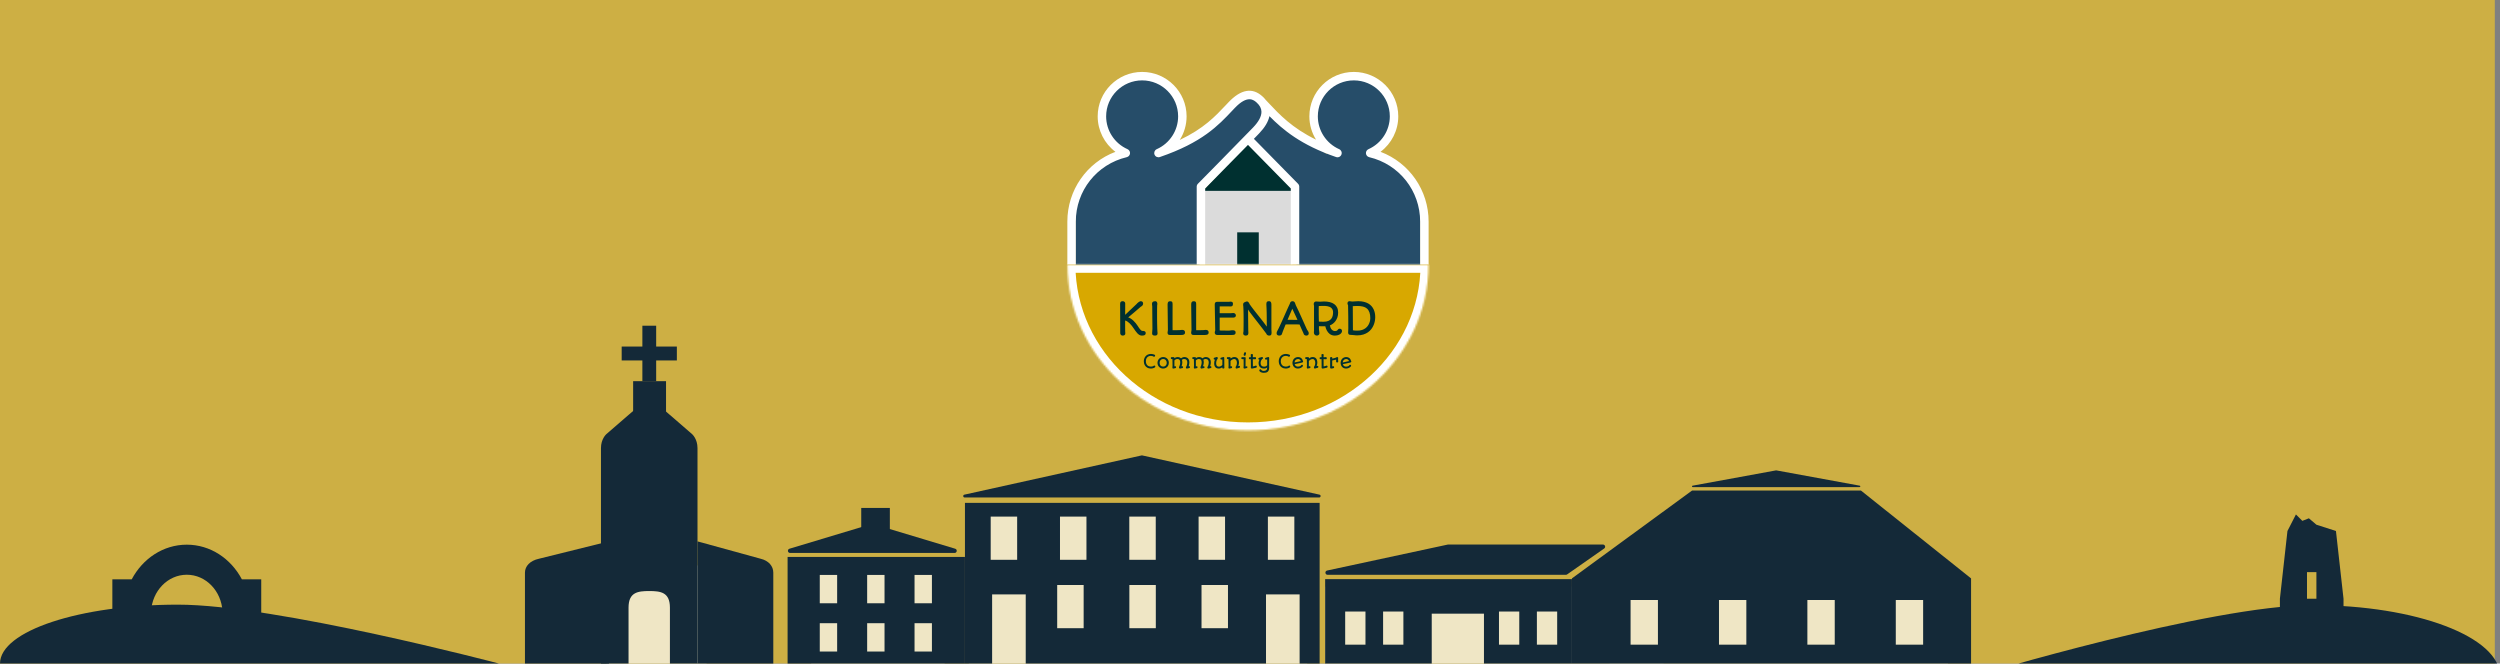 <svg width="1443" height="383" viewBox="0 0 1443 383" fill="none" xmlns="http://www.w3.org/2000/svg">
<rect x="0" y="0" width="1443" height="383" fill="#808080" stroke="none"/>
<g clip-path="url(#clip0_416_105)">
<rect width="1440" height="383" fill="#CDAF44"/>
<rect x="349.953" y="326.372" width="57.966" height="58.385" fill="#EFE6C5"/>
<rect x="929.027" y="334.545" width="195.344" height="49.043" fill="#EFE6C5"/>
<rect x="764.984" y="338.632" width="195.344" height="46.124" fill="#EFE6C5"/>
<path d="M559.207 291.341H754.551V384.756H559.207V291.341Z" fill="#EFE6C5"/>
<rect x="468.199" y="325.788" width="77.094" height="58.385" fill="#EFE6C5"/>
<path fill-rule="evenodd" clip-rule="evenodd" d="M370.777 220.08V188H378.74V220.08H370.777Z" fill="#142938"/>
<path fill-rule="evenodd" clip-rule="evenodd" d="M390.682 208.05H358.832V200.03H390.682V208.05Z" fill="#142938"/>
<path d="M303 330.527C303 326.836 305.903 323.622 311.078 322.506L351.468 312.479V384.671H303C303 384.671 303 334.218 303 330.527Z" fill="#142938"/>
<path d="M446.346 330.527C446.346 326.836 443.725 323.622 439.051 322.506L402.578 312.479V384.671H446.346C446.346 384.671 446.346 334.218 446.346 330.527Z" fill="#142938"/>
<path fill-rule="evenodd" clip-rule="evenodd" d="M346.875 384.642V258.646C346.875 253.285 349.971 250.604 349.971 250.604L374.736 229.158L399.501 250.604C399.501 250.604 402.596 253.285 402.596 258.646V384.642H386.676V350.725C386.676 341.841 381.33 341.149 374.736 341.149C368.141 341.149 362.795 341.841 362.795 350.725V384.642H346.875Z" fill="#142938"/>
<rect x="365.449" y="220.012" width="18.986" height="19.124" fill="#142938"/>
<path d="M503.15 302.436C503.385 302.365 503.635 302.365 503.869 302.436L551.339 316.723C552.714 317.137 552.416 319.165 550.98 319.165H456.039C454.603 319.165 454.305 317.137 455.68 316.723L503.15 302.436Z" fill="#142938"/>
<rect x="497.109" y="293.181" width="16.51" height="24.113" fill="#142938"/>
<path fill-rule="evenodd" clip-rule="evenodd" d="M454.598 321.451H556.96V384.643H454.598V321.451ZM473.172 331.844H483.2V348.224H473.172V331.844ZM510.552 331.844H500.523V348.224H510.552V331.844ZM527.875 331.844H537.903V348.224H527.875V331.844ZM483.2 359.698H473.172V376.078H483.2V359.698ZM500.523 359.698H510.552V376.078H500.523V359.698ZM537.903 359.698H527.875V376.078H537.903V359.698Z" fill="#142938"/>
<path d="M658.941 262.872C659.059 262.846 659.181 262.846 659.3 262.872L761.61 285.51C762.581 285.724 762.424 287.153 761.43 287.153H556.81C555.816 287.153 555.66 285.724 556.63 285.51L658.941 262.872Z" fill="#142938"/>
<path fill-rule="evenodd" clip-rule="evenodd" d="M556.969 290.271H761.693V384.643H556.969V290.271ZM572.652 343.069H592.052V384.642H572.652V343.069ZM750.138 343.069H730.738V384.642H750.138V343.069ZM610.211 337.665H625.483V362.609H610.211V337.665ZM667.135 337.665H651.863V362.609H667.135V337.665ZM693.516 337.665H708.787V362.609H693.516V337.665ZM587.1 298.17H571.828V323.114H587.1V298.17ZM611.828 298.17H627.1V323.114H611.828V298.17ZM667.1 298.17H651.828V323.114H667.1V298.17ZM691.828 298.17H707.1V323.114H691.828V298.17ZM747.096 298.17H731.824V323.114H747.096V298.17Z" fill="#142938"/>
<path d="M1025.12 271.504C1025.17 271.495 1025.22 271.495 1025.27 271.504L1073.44 280.331C1073.94 280.423 1073.87 281.156 1073.36 281.156H977.031C976.524 281.156 976.458 280.423 976.956 280.331L1025.12 271.504Z" fill="#142938"/>
<path d="M835.579 314.339C835.665 314.32 835.753 314.311 835.841 314.311L925.242 314.311C926.462 314.311 926.957 315.881 925.957 316.58L904.55 331.547C904.341 331.693 904.091 331.772 903.836 331.772H766.281C764.785 331.772 764.556 329.62 766.018 329.305L835.579 314.339Z" fill="#142938"/>
<path fill-rule="evenodd" clip-rule="evenodd" d="M907.322 334.266H764.879V384.57H826.398V354.222H856.539V384.57H907.322V334.266ZM776.441 352.974H788.153V372.098H776.441V352.974ZM876.923 352.974H865.211V372.098H876.923V352.974ZM798.324 352.974H810.036V372.098H798.324V352.974ZM898.802 352.974H887.09V372.098H898.802V352.974Z" fill="#142938"/>
<path fill-rule="evenodd" clip-rule="evenodd" d="M976.68 283.131H1022.51H1074.12L1137.7 333.85V384.57H907.316V333.85L976.68 283.131ZM941.172 346.323H956.958V372.098H941.172V346.323ZM1007.99 346.323H992.199V372.098H1007.99V346.323ZM1043.22 346.323H1059.01V372.098H1043.22V346.323ZM1110.03 346.323H1094.25V372.098H1110.03V346.323Z" fill="#142938"/>
<rect x="692.324" y="109.208" width="53.688" height="43.573" fill="#DBDBDB"/>
<path d="M720.548 81.948L746.871 110.152H694.225L720.548 81.948Z" fill="#003030"/>
<rect x="620.742" y="109.208" width="71.584" height="54.466" fill="#264D69"/>
<path d="M654.599 79.588L675.276 88.174L719.873 54.239L732.847 62.825L699.602 102.485L689.466 111.071H620.949L627.841 100.032L654.599 79.588Z" fill="#264D69"/>
<rect x="748.348" y="109.208" width="71.584" height="54.466" fill="#264D69"/>
<circle cx="659.646" cy="67.192" r="22.564" fill="#264D69"/>
<circle cx="781.029" cy="67.192" r="22.564" fill="#264D69"/>
<path d="M785.799 80.298L765.417 88.691L721.456 55.52L708.668 63.913L741.438 102.678L751.429 111.071H818.969L812.175 100.28L785.799 80.298Z" fill="#264D69"/>
<rect x="714.113" y="134.107" width="12.449" height="18.674" fill="#003030"/>
<path d="M824.597 152.781L819.71 152.781V127.929C819.71 110.127 807.613 94.82 790.291 90.717C789.272 90.473 788.519 89.612 788.424 88.567C788.329 87.523 788.906 86.54 789.863 86.112C797.357 82.782 802.197 75.343 802.197 67.157C802.197 55.709 792.884 46.398 781.425 46.398C769.967 46.398 760.654 55.709 760.654 67.157C760.654 75.343 765.494 82.782 772.988 86.112C774.183 86.648 774.746 88.018 774.264 89.239C773.782 90.453 772.438 91.083 771.196 90.649C750.975 83.725 740.467 74.909 732.722 67.049C732.043 70.27 730.04 73.607 726.755 77.025C725.873 77.933 724.861 78.985 723.741 80.131C734.188 90.819 749.216 106.051 749.216 106.051C749.671 106.505 749.922 107.122 749.922 107.766V152.781L745.042 152.781V108.77C741.967 105.651 729.436 92.948 720.334 83.63C711.231 92.948 698.7 105.651 695.625 108.77V152.781L690.738 152.781V107.766C690.738 107.122 690.989 106.505 691.444 106.051C691.444 106.051 714.34 82.857 723.246 73.627C726.551 70.195 728.194 67.096 728.106 64.404C728.052 62.579 727.162 60.87 725.472 59.317C723.748 57.737 720.164 54.441 712.575 62.471L711.346 63.773C703.194 72.44 693.949 82.26 669.458 90.642C668.209 91.07 666.865 90.439 666.39 89.232C665.914 88.011 666.478 86.641 667.666 86.105C675.166 82.776 680.013 75.336 680.013 67.15C680.02 55.709 670.7 46.398 659.242 46.398C647.784 46.398 638.464 55.709 638.464 67.15C638.464 75.336 643.31 82.776 650.811 86.105C651.768 86.533 652.345 87.516 652.25 88.56C652.155 89.605 651.402 90.466 650.384 90.71C633.061 94.82 620.958 110.12 620.958 127.929V152.781L616.07 152.781V127.929C616.07 109.767 627.23 93.918 643.82 87.631C637.466 82.85 633.583 75.302 633.583 67.15C633.583 53.017 645.096 41.515 659.242 41.515C673.388 41.515 684.9 53.017 684.9 67.15C684.9 72.067 683.489 76.767 680.97 80.768C694.818 74.21 701.382 67.225 707.783 60.423L709.018 59.114C716.254 51.464 722.913 50.325 728.771 55.716C729.443 56.327 730.034 56.971 730.55 57.642L732.043 59.229C738.553 66.167 745.748 73.837 759.616 80.619C757.152 76.658 755.767 72.013 755.767 67.15C755.767 53.017 767.279 41.515 781.425 41.515C795.572 41.515 807.084 53.017 807.084 67.15C807.084 75.295 803.201 82.843 796.848 87.625C813.431 93.911 824.597 109.767 824.597 127.922V152.781Z" fill="white"/>
<mask id="path-32-inside-1_416_105" fill="white">
<path fill-rule="evenodd" clip-rule="evenodd" d="M616.07 152.781C616.07 205.637 662.751 248.485 720.334 248.485C777.917 248.485 824.597 205.637 824.597 152.781H616.07Z"/>
</mask>
<path fill-rule="evenodd" clip-rule="evenodd" d="M616.07 152.781C616.07 205.637 662.751 248.485 720.334 248.485C777.917 248.485 824.597 205.637 824.597 152.781H616.07Z" fill="#D8A800"/>
<path d="M616.07 152.781V148.113H611.402L611.402 152.781L616.07 152.781ZM824.597 152.781L829.266 152.781L829.266 148.113H824.597V152.781ZM720.334 243.817C664.945 243.817 620.739 202.691 620.739 152.781L611.402 152.781C611.402 208.584 660.557 253.154 720.334 253.154V243.817ZM819.928 152.781C819.928 202.691 775.723 243.817 720.334 243.817V253.154C780.11 253.154 829.265 208.584 829.266 152.781L819.928 152.781ZM824.597 148.113H616.07V157.45H824.597V148.113Z" fill="white" mask="url(#path-32-inside-1_416_105)"/>
<path d="M646.596 192.191C646.596 189.384 646.588 186.593 646.571 183.819C646.563 181.045 646.551 178.25 646.534 175.435C646.534 174.865 646.654 174.461 646.893 174.221C647.141 173.974 647.521 173.85 648.033 173.85C648.223 173.85 648.404 173.879 648.578 173.936C648.751 173.994 648.904 174.081 649.036 174.197C649.168 174.304 649.271 174.436 649.345 174.593C649.428 174.75 649.469 174.927 649.469 175.125C649.469 176.306 649.465 177.429 649.457 178.494C649.457 179.559 649.453 180.632 649.444 181.714L656.045 175.472C656.136 175.34 656.277 175.183 656.466 175.001C656.665 174.812 656.875 174.634 657.098 174.469C657.329 174.296 657.556 174.151 657.779 174.036C658.01 173.912 658.213 173.85 658.386 173.85C658.576 173.85 658.758 173.875 658.931 173.924C659.104 173.974 659.253 174.052 659.377 174.159C659.509 174.267 659.612 174.407 659.686 174.58C659.769 174.754 659.81 174.96 659.81 175.2C659.81 175.456 659.769 175.679 659.686 175.868C659.612 176.05 659.509 176.215 659.377 176.364C659.245 176.504 659.096 176.632 658.931 176.748C658.774 176.855 658.609 176.958 658.436 177.057C657.255 178.106 656.062 179.134 654.856 180.141C653.651 181.14 652.429 182.164 651.191 183.212C651.736 183.361 652.268 183.613 652.788 183.968C653.317 184.315 653.82 184.719 654.299 185.181C654.778 185.636 655.22 186.123 655.624 186.643C656.037 187.163 656.4 187.667 656.714 188.154C656.954 188.525 657.189 188.884 657.42 189.231C657.659 189.578 657.891 189.883 658.114 190.148C658.345 190.404 658.568 190.61 658.782 190.767C659.005 190.924 659.224 191.002 659.439 191.002C659.612 191.002 659.806 191.01 660.021 191.027C660.235 191.035 660.438 191.081 660.628 191.163C660.817 191.237 660.974 191.357 661.098 191.522C661.23 191.687 661.296 191.923 661.296 192.228C661.296 192.567 661.226 192.835 661.086 193.033C660.945 193.231 660.768 193.38 660.553 193.479C660.339 193.578 660.095 193.64 659.823 193.665C659.558 193.69 659.298 193.702 659.042 193.702C658.572 193.702 658.122 193.582 657.692 193.343C657.271 193.095 656.867 192.773 656.479 192.377C656.099 191.972 655.732 191.518 655.377 191.015C655.022 190.511 654.671 189.999 654.324 189.479C654.01 189.008 653.668 188.534 653.296 188.055C652.933 187.568 652.541 187.122 652.119 186.717C651.707 186.304 651.273 185.945 650.819 185.64C650.365 185.334 649.903 185.12 649.432 184.996V186.383C649.432 187.307 649.432 188.195 649.432 189.045C649.44 189.896 649.449 190.655 649.457 191.324C649.482 191.555 649.498 191.762 649.506 191.943C649.515 192.117 649.523 192.286 649.531 192.451C649.531 192.88 649.391 193.194 649.11 193.392C648.838 193.599 648.458 193.702 647.971 193.702C647.863 193.702 647.731 193.681 647.574 193.64C647.418 193.607 647.265 193.533 647.116 193.417C646.976 193.31 646.852 193.157 646.745 192.959C646.646 192.761 646.596 192.505 646.596 192.191ZM664.999 192.352C664.999 191.931 665.028 191.518 665.086 191.114C665.152 190.701 665.185 190.263 665.185 189.801C665.185 187.695 665.164 185.578 665.123 183.448C665.09 181.318 665.074 179.13 665.074 176.884C665.074 176.653 665.049 176.422 664.999 176.19C664.95 175.951 664.925 175.695 664.925 175.423C664.925 175.208 664.954 175.006 665.012 174.816C665.069 174.626 665.169 174.461 665.309 174.32C665.449 174.172 665.643 174.056 665.891 173.974C666.139 173.891 666.448 173.85 666.82 173.85C667.191 173.85 667.484 173.99 667.699 174.271C667.914 174.552 668.021 174.927 668.021 175.398C668.021 175.538 668.009 175.679 667.984 175.819C667.959 175.951 667.934 176.091 667.91 176.24C667.893 176.95 667.881 177.714 667.872 178.531C667.864 179.348 667.86 180.286 667.86 181.342C667.86 182.284 667.864 183.245 667.872 184.228C667.881 185.21 667.893 186.156 667.91 187.064C667.926 187.972 667.947 188.822 667.972 189.615C668.005 190.399 668.042 191.076 668.083 191.646V191.634C668.099 191.758 668.112 191.877 668.12 191.993C668.137 192.1 668.145 192.212 668.145 192.327C668.145 192.525 668.12 192.711 668.071 192.885C668.029 193.05 667.955 193.194 667.848 193.318C667.74 193.442 667.592 193.537 667.402 193.603C667.212 193.669 666.977 193.702 666.696 193.702C666.366 193.702 666.089 193.673 665.866 193.615C665.652 193.557 665.478 193.471 665.346 193.355C665.222 193.24 665.131 193.099 665.074 192.934C665.024 192.761 664.999 192.567 664.999 192.352ZM673.904 191.968C673.904 191.729 673.937 191.493 674.003 191.262C674.077 191.023 674.114 190.771 674.114 190.507L673.928 175.72C673.937 175.092 674.044 174.63 674.25 174.333C674.465 174.027 674.828 173.875 675.34 173.875C675.621 173.875 675.856 173.899 676.046 173.949C676.236 173.998 676.389 174.085 676.504 174.209C676.62 174.333 676.698 174.494 676.74 174.692C676.789 174.89 676.814 175.138 676.814 175.435V177.293C676.814 177.804 676.81 178.415 676.802 179.125C676.802 179.827 676.802 180.579 676.802 181.379C676.802 182.18 676.802 183.01 676.802 183.869C676.802 184.719 676.802 185.553 676.802 186.37C676.802 187.179 676.802 187.947 676.802 188.674C676.802 189.4 676.806 190.036 676.814 190.581C677.78 190.581 678.593 190.581 679.254 190.581C679.922 190.573 680.471 190.56 680.901 190.544C681.132 190.527 681.363 190.503 681.594 190.47C681.826 190.428 682.073 190.408 682.337 190.408C682.882 190.408 683.295 190.532 683.576 190.779C683.865 191.027 684.009 191.39 684.009 191.869C684.009 192.191 683.947 192.451 683.824 192.649C683.7 192.839 683.535 192.988 683.328 193.095C683.13 193.194 682.903 193.26 682.647 193.293C682.399 193.326 682.148 193.343 681.892 193.343H675.315C675.109 193.343 674.919 193.326 674.746 193.293C674.572 193.252 674.424 193.182 674.3 193.083C674.176 192.984 674.077 192.847 674.003 192.674C673.937 192.492 673.904 192.257 673.904 191.968ZM687.526 191.968C687.526 191.729 687.559 191.493 687.626 191.262C687.7 191.023 687.737 190.771 687.737 190.507L687.551 175.72C687.559 175.092 687.667 174.63 687.873 174.333C688.088 174.027 688.451 173.875 688.963 173.875C689.244 173.875 689.479 173.899 689.669 173.949C689.859 173.998 690.012 174.085 690.127 174.209C690.243 174.333 690.321 174.494 690.362 174.692C690.412 174.89 690.437 175.138 690.437 175.435V177.293C690.437 177.804 690.433 178.415 690.424 179.125C690.424 179.827 690.424 180.579 690.424 181.379C690.424 182.18 690.424 183.01 690.424 183.869C690.424 184.719 690.424 185.553 690.424 186.37C690.424 187.179 690.424 187.947 690.424 188.674C690.424 189.4 690.429 190.036 690.437 190.581C691.403 190.581 692.216 190.581 692.877 190.581C693.545 190.573 694.094 190.56 694.524 190.544C694.755 190.527 694.986 190.503 695.217 190.47C695.448 190.428 695.696 190.408 695.96 190.408C696.505 190.408 696.918 190.532 697.199 190.779C697.488 191.027 697.632 191.39 697.632 191.869C697.632 192.191 697.57 192.451 697.446 192.649C697.323 192.839 697.157 192.988 696.951 193.095C696.753 193.194 696.526 193.26 696.27 193.293C696.022 193.326 695.77 193.343 695.514 193.343H688.938C688.732 193.343 688.542 193.326 688.369 193.293C688.195 193.252 688.047 193.182 687.923 193.083C687.799 192.984 687.7 192.847 687.626 192.674C687.559 192.492 687.526 192.257 687.526 191.968ZM701.149 191.943C701.149 191.803 701.166 191.654 701.199 191.497C701.24 191.341 701.281 191.196 701.323 191.064L701.434 190.668L701.149 175.856C701.149 175.451 701.195 175.138 701.286 174.915C701.385 174.692 701.508 174.527 701.657 174.419C701.806 174.312 701.975 174.25 702.165 174.234C702.363 174.217 702.561 174.209 702.759 174.209H709.286C709.434 174.192 709.6 174.172 709.781 174.147C709.971 174.114 710.103 174.097 710.178 174.097C710.491 174.097 710.743 174.126 710.933 174.184C711.131 174.242 711.284 174.329 711.391 174.444C711.507 174.552 711.581 174.688 711.614 174.853C711.655 175.018 711.676 175.212 711.676 175.435C711.676 175.749 711.635 176.001 711.552 176.19C711.478 176.38 711.371 176.529 711.23 176.636C711.098 176.735 710.941 176.801 710.76 176.834C710.578 176.867 710.384 176.884 710.178 176.884C710.087 176.884 709.967 176.884 709.818 176.884C709.67 176.876 709.513 176.863 709.348 176.847C708.547 176.847 707.899 176.847 707.403 176.847C706.916 176.847 706.524 176.851 706.227 176.859C705.938 176.859 705.715 176.859 705.558 176.859C705.41 176.859 705.277 176.859 705.162 176.859H704.01V180.785C704.06 180.785 704.117 180.789 704.183 180.797C704.258 180.797 704.369 180.797 704.518 180.797C704.666 180.797 704.869 180.797 705.125 180.797C705.389 180.797 705.74 180.797 706.177 180.797C706.615 180.797 707.156 180.797 707.8 180.797C708.444 180.797 709.224 180.797 710.14 180.797C710.231 180.797 710.334 180.793 710.45 180.785C710.566 180.777 710.681 180.764 710.797 180.748C710.945 180.731 711.119 180.715 711.317 180.698C711.515 180.682 711.73 180.674 711.961 180.674C712.184 180.674 712.382 180.719 712.555 180.81C712.729 180.901 712.873 181.016 712.989 181.157C713.113 181.289 713.203 181.433 713.261 181.59C713.327 181.747 713.36 181.895 713.36 182.036C713.36 182.482 713.212 182.808 712.914 183.014C712.625 183.221 712.25 183.324 711.787 183.324L704.01 183.336V190.754C704.827 190.754 705.649 190.767 706.475 190.792C707.3 190.816 708.163 190.829 709.063 190.829C709.311 190.829 709.538 190.816 709.744 190.792C709.95 190.767 710.149 190.738 710.339 190.705C710.512 190.68 710.685 190.659 710.859 190.643C711.04 190.618 711.238 190.606 711.453 190.606C711.701 190.606 711.928 190.626 712.134 190.668C712.349 190.701 712.535 190.767 712.692 190.866C712.848 190.957 712.972 191.085 713.063 191.25C713.154 191.407 713.199 191.609 713.199 191.857C713.199 192.22 713.137 192.501 713.014 192.699C712.89 192.897 712.72 193.046 712.506 193.145C712.299 193.235 712.06 193.293 711.787 193.318C711.523 193.335 711.247 193.343 710.958 193.343H702.623C702.408 193.343 702.21 193.318 702.029 193.268C701.855 193.219 701.702 193.14 701.57 193.033C701.438 192.918 701.335 192.773 701.261 192.6C701.186 192.418 701.149 192.199 701.149 191.943ZM717.583 192.55C717.583 192.203 717.608 191.91 717.658 191.671C717.707 191.431 717.736 191.32 717.744 191.337C717.761 190.437 717.773 189.524 717.782 188.6C717.798 187.675 717.806 186.696 717.806 185.664C717.806 185.012 717.806 184.306 717.806 183.547C717.806 182.779 717.798 182.007 717.782 181.231C717.773 180.446 717.757 179.679 717.732 178.927C717.707 178.168 717.674 177.466 717.633 176.822C717.6 176.632 717.575 176.463 717.559 176.314C717.542 176.157 717.534 175.992 717.534 175.819C717.534 175.414 717.621 175.096 717.794 174.865C717.967 174.626 718.248 174.461 718.636 174.37C718.801 174.23 718.983 174.135 719.181 174.085C719.387 174.027 719.586 173.998 719.775 173.998C719.974 173.998 720.151 174.056 720.308 174.172C720.473 174.287 720.618 174.424 720.741 174.58C720.865 174.737 720.968 174.902 721.051 175.076C721.134 175.241 721.191 175.377 721.224 175.484C721.48 175.864 721.786 176.298 722.141 176.785C722.504 177.272 722.896 177.796 723.317 178.358C723.747 178.911 724.201 179.493 724.68 180.104C725.158 180.707 725.641 181.318 726.129 181.937C726.624 182.556 727.115 183.175 727.602 183.794C728.089 184.405 728.552 184.996 728.989 185.565C729.427 186.135 729.836 186.676 730.215 187.188C730.595 187.691 730.921 188.145 731.194 188.55C731.194 186.783 731.186 185.264 731.169 183.993C731.161 182.713 731.148 181.627 731.132 180.735C731.115 179.836 731.095 179.097 731.07 178.519C731.045 177.941 731.025 177.462 731.008 177.082C730.992 176.702 730.975 176.393 730.959 176.153C730.95 175.906 730.946 175.67 730.946 175.447C730.946 175.117 730.979 174.849 731.045 174.642C731.12 174.428 731.219 174.263 731.342 174.147C731.475 174.031 731.636 173.953 731.825 173.912C732.015 173.87 732.234 173.85 732.482 173.85C732.804 173.85 733.056 173.916 733.237 174.048C733.419 174.18 733.555 174.349 733.646 174.556C733.745 174.754 733.803 174.981 733.819 175.237C733.844 175.484 733.856 175.728 733.856 175.967V190.172C733.856 190.47 733.873 190.771 733.906 191.076C733.939 191.374 733.956 191.692 733.956 192.03C733.956 192.352 733.931 192.62 733.881 192.835C733.832 193.041 733.749 193.211 733.634 193.343C733.526 193.475 733.382 193.566 733.2 193.615C733.027 193.673 732.816 193.702 732.568 193.702C732.106 193.702 731.735 193.586 731.454 193.355C731.181 193.124 730.987 192.843 730.872 192.513C730.087 191.44 729.291 190.383 728.482 189.343C727.681 188.294 726.872 187.25 726.054 186.209C725.237 185.161 724.415 184.108 723.59 183.051C722.764 181.986 721.943 180.905 721.125 179.807L720.382 178.643C720.39 179.906 720.399 181.033 720.407 182.023C720.415 183.006 720.424 183.885 720.432 184.661C720.44 185.429 720.448 186.11 720.457 186.705C720.465 187.291 720.469 187.819 720.469 188.29C720.477 188.752 720.481 189.177 720.481 189.566C720.49 189.945 720.494 190.317 720.494 190.68C720.502 190.895 720.514 191.126 720.531 191.374C720.556 191.613 720.568 191.848 720.568 192.08C720.568 192.294 720.547 192.501 720.506 192.699C720.473 192.897 720.403 193.07 720.296 193.219C720.188 193.368 720.035 193.483 719.837 193.566C719.647 193.657 719.396 193.702 719.082 193.702C718.661 193.702 718.306 193.599 718.017 193.392C717.728 193.186 717.583 192.905 717.583 192.55ZM736.853 192.389C736.853 192.125 736.891 191.861 736.965 191.597C737.039 191.324 737.175 191.052 737.374 190.779C737.514 190.54 737.704 190.176 737.943 189.689C738.191 189.202 738.468 188.628 738.773 187.968C739.079 187.307 739.405 186.589 739.751 185.813C740.106 185.029 740.466 184.232 740.829 183.423C741.192 182.606 741.551 181.792 741.906 180.983C742.27 180.166 742.612 179.402 742.934 178.692C743.256 177.974 743.549 177.326 743.813 176.748C744.078 176.17 744.301 175.703 744.482 175.348C744.507 175.167 744.557 174.989 744.631 174.816C744.705 174.634 744.804 174.473 744.928 174.333C745.052 174.184 745.201 174.069 745.374 173.986C745.547 173.895 745.75 173.85 745.981 173.85C746.278 173.85 746.517 173.891 746.699 173.974C746.889 174.056 747.042 174.172 747.157 174.32C747.281 174.461 747.38 174.626 747.455 174.816C747.529 175.006 747.603 175.208 747.677 175.423C747.743 175.612 747.805 175.794 747.863 175.967C747.921 176.133 747.975 176.261 748.024 176.351C748.577 177.458 749.114 178.572 749.634 179.695C750.163 180.818 750.683 181.962 751.195 183.126C751.715 184.282 752.239 185.454 752.767 186.643C753.296 187.832 753.845 189.041 754.415 190.271L754.65 190.618C754.716 190.709 754.794 190.82 754.885 190.953C754.976 191.076 755.059 191.213 755.133 191.361C755.215 191.51 755.281 191.667 755.331 191.832C755.389 191.997 755.418 192.162 755.418 192.327C755.418 192.823 755.277 193.174 754.997 193.38C754.716 193.595 754.373 193.702 753.969 193.702C753.746 193.702 753.539 193.665 753.349 193.59C753.168 193.524 753.007 193.434 752.866 193.318C752.726 193.194 752.615 193.054 752.532 192.897C752.45 192.732 752.396 192.558 752.371 192.377C752.14 191.873 751.925 191.403 751.727 190.965C751.529 190.519 751.335 190.09 751.145 189.677C750.963 189.264 750.786 188.864 750.613 188.476C750.439 188.079 750.266 187.683 750.092 187.287C749.96 187.287 749.775 187.287 749.535 187.287C749.296 187.279 749.027 187.266 748.73 187.25C748.259 187.25 747.781 187.246 747.294 187.237C746.815 187.229 746.323 187.225 745.82 187.225C745.316 187.217 744.796 187.217 744.259 187.225C743.723 187.225 743.161 187.237 742.575 187.262C742.484 187.27 742.398 187.279 742.315 187.287C742.232 187.287 742.146 187.287 742.055 187.287C741.824 187.848 741.605 188.385 741.399 188.897C741.192 189.4 741.006 189.867 740.841 190.296C740.676 190.726 740.528 191.109 740.395 191.448C740.272 191.778 740.177 192.047 740.111 192.253V192.241C740.061 192.422 740.003 192.6 739.937 192.773C739.879 192.946 739.793 193.103 739.677 193.244C739.562 193.376 739.401 193.483 739.194 193.566C738.996 193.657 738.732 193.702 738.402 193.702C737.956 193.702 737.584 193.59 737.287 193.368C736.998 193.145 736.853 192.819 736.853 192.389ZM743.182 184.587C743.355 184.587 743.578 184.587 743.851 184.587C744.131 184.587 744.491 184.591 744.928 184.599C745.374 184.599 745.919 184.604 746.563 184.612C747.207 184.612 747.987 184.616 748.903 184.624C748.524 183.799 748.094 182.87 747.616 181.838C747.137 180.797 746.571 179.588 745.919 178.209C745.729 178.63 745.527 179.092 745.312 179.596C745.097 180.1 744.87 180.624 744.631 181.169C744.4 181.714 744.16 182.275 743.913 182.853C743.673 183.431 743.43 184.009 743.182 184.587ZM758.378 191.968C758.378 191.786 758.386 191.609 758.402 191.436C758.419 191.262 758.435 191.101 758.452 190.953C758.452 189.805 758.452 188.748 758.452 187.782C758.452 186.816 758.452 185.916 758.452 185.082C758.452 184.24 758.452 183.452 758.452 182.717C758.452 181.982 758.452 181.272 758.452 180.587C758.452 179.893 758.452 179.216 758.452 178.556C758.46 177.887 758.464 177.206 758.464 176.512C758.423 176.397 758.382 176.236 758.34 176.029C758.307 175.823 758.291 175.629 758.291 175.447C758.291 175.274 758.316 175.101 758.365 174.927C758.423 174.754 758.506 174.601 758.613 174.469C758.728 174.329 758.869 174.217 759.034 174.135C759.199 174.052 759.389 174.011 759.604 174.011C759.95 174.011 760.301 174.031 760.656 174.073C761.011 174.114 761.412 174.135 761.858 174.135C762.229 174.135 762.601 174.118 762.972 174.085C763.344 174.044 763.74 174.019 764.161 174.011C765.408 174.011 766.535 174.135 767.542 174.382C768.558 174.63 769.42 175.014 770.13 175.534C770.849 176.054 771.402 176.719 771.79 177.528C772.178 178.329 772.372 179.286 772.372 180.401C772.372 181.458 772.223 182.399 771.926 183.225C771.637 184.042 771.261 184.756 770.799 185.367C770.345 185.978 769.833 186.49 769.263 186.903C768.702 187.307 768.153 187.617 767.616 187.832C767.691 188.278 767.806 188.699 767.963 189.095C768.128 189.483 768.335 189.826 768.582 190.123C768.838 190.42 769.135 190.655 769.474 190.829C769.812 191.002 770.192 191.089 770.613 191.089C770.927 191.089 771.212 191.039 771.468 190.94C771.732 190.841 771.959 190.647 772.149 190.358C772.265 190.193 772.405 190.049 772.57 189.925C772.735 189.793 772.946 189.727 773.202 189.727C773.647 189.727 773.994 189.85 774.242 190.098C774.49 190.346 774.613 190.659 774.613 191.039C774.613 191.394 774.51 191.733 774.304 192.055C774.106 192.377 773.821 192.662 773.449 192.909C773.086 193.149 772.644 193.339 772.124 193.479C771.604 193.628 771.026 193.702 770.39 193.702C769.804 193.702 769.272 193.615 768.793 193.442C768.322 193.277 767.897 193.054 767.517 192.773C767.146 192.484 766.815 192.158 766.526 191.795C766.237 191.423 765.99 191.039 765.783 190.643C765.577 190.238 765.408 189.838 765.276 189.442C765.144 189.045 765.04 188.674 764.966 188.327C764.867 188.327 764.735 188.327 764.57 188.327C764.405 188.327 764.235 188.327 764.062 188.327C763.889 188.327 763.715 188.327 763.542 188.327C763.377 188.319 763.24 188.315 763.133 188.315C762.894 188.306 762.596 188.302 762.241 188.302C761.895 188.294 761.577 188.29 761.288 188.29V190.098C761.304 190.486 761.354 190.866 761.436 191.237C761.519 191.601 761.56 191.976 761.56 192.364C761.56 192.604 761.511 192.806 761.412 192.971C761.321 193.136 761.201 193.273 761.053 193.38C760.904 193.496 760.743 193.578 760.57 193.628C760.396 193.677 760.231 193.702 760.074 193.702C759.827 193.702 759.599 193.657 759.393 193.566C759.187 193.483 759.009 193.368 758.861 193.219C758.712 193.062 758.592 192.88 758.501 192.674C758.419 192.459 758.378 192.224 758.378 191.968ZM761.275 185.627C761.49 185.636 761.742 185.644 762.031 185.652C762.32 185.66 762.596 185.669 762.861 185.677C763.125 185.685 763.36 185.693 763.567 185.702C763.773 185.702 763.905 185.702 763.963 185.702C765.077 185.702 765.99 185.549 766.7 185.243C767.418 184.938 767.98 184.533 768.384 184.03C768.789 183.526 769.065 182.948 769.214 182.296C769.371 181.644 769.449 180.975 769.449 180.29C769.449 179.687 769.354 179.179 769.164 178.766C768.974 178.345 768.723 177.999 768.409 177.726C768.095 177.454 767.74 177.239 767.344 177.082C766.948 176.925 766.543 176.81 766.13 176.735C765.726 176.661 765.325 176.616 764.929 176.599C764.541 176.583 764.198 176.574 763.901 176.574C763.48 176.574 763.051 176.583 762.613 176.599C762.184 176.607 761.717 176.616 761.214 176.624C761.197 176.938 761.185 177.222 761.176 177.478C761.176 177.734 761.172 177.986 761.164 178.234C761.164 178.473 761.164 178.721 761.164 178.977C761.164 179.225 761.164 179.505 761.164 179.819C761.164 180.38 761.164 180.905 761.164 181.392C761.172 181.871 761.181 182.341 761.189 182.804C761.197 183.258 761.205 183.716 761.214 184.178C761.23 184.641 761.251 185.124 761.275 185.627ZM767.084 188.005C767.076 188.005 767.071 188.009 767.071 188.017L767.084 188.005ZM767.059 188.017H767.071H767.059ZM778.143 191.894C778.143 191.514 778.16 191.142 778.193 190.779C778.226 190.416 778.242 189.991 778.242 189.504C778.242 187.307 778.234 185.107 778.217 182.903C778.209 180.698 778.172 178.469 778.106 176.215C778.015 176.042 777.932 175.852 777.858 175.645C777.792 175.439 777.759 175.262 777.759 175.113C777.759 174.758 777.854 174.461 778.044 174.221C778.242 173.974 778.576 173.85 779.047 173.85C779.287 173.85 779.522 173.883 779.753 173.949C779.984 174.007 780.232 174.036 780.496 174.036C781.074 174.036 781.648 174.007 782.217 173.949C782.787 173.883 783.369 173.85 783.964 173.85C785.177 173.85 786.263 173.969 787.221 174.209C788.187 174.44 789.033 174.766 789.76 175.187C790.486 175.6 791.105 176.095 791.617 176.673C792.129 177.243 792.542 177.871 792.856 178.556C793.178 179.233 793.413 179.955 793.562 180.723C793.71 181.483 793.784 182.255 793.784 183.039C793.784 183.741 793.71 184.492 793.562 185.293C793.421 186.086 793.186 186.874 792.856 187.658C792.525 188.434 792.096 189.182 791.568 189.9C791.039 190.61 790.387 191.237 789.611 191.782C788.835 192.327 787.927 192.765 786.886 193.095C785.854 193.417 784.67 193.578 783.332 193.578C783.018 193.578 782.705 193.562 782.391 193.529C782.085 193.504 781.776 193.471 781.462 193.429C781.148 193.396 780.83 193.368 780.508 193.343C780.195 193.31 779.873 193.293 779.542 193.293C779.039 193.293 778.68 193.178 778.465 192.946C778.25 192.715 778.143 192.364 778.143 191.894ZM780.905 190.618C781.078 190.668 781.285 190.709 781.524 190.742C781.772 190.767 782.019 190.787 782.267 190.804C782.515 190.82 782.746 190.833 782.961 190.841C783.183 190.841 783.357 190.841 783.481 190.841C784.504 190.841 785.4 190.713 786.168 190.457C786.936 190.201 787.592 189.867 788.137 189.454C788.69 189.041 789.149 188.575 789.512 188.055C789.875 187.534 790.16 187.01 790.366 186.482C790.581 185.953 790.73 185.446 790.812 184.959C790.895 184.471 790.936 184.054 790.936 183.708C790.936 182.337 790.771 181.198 790.441 180.29C790.119 179.373 789.64 178.643 789.004 178.098C788.377 177.553 787.601 177.169 786.676 176.946C785.759 176.723 784.703 176.611 783.505 176.611C783.349 176.611 783.155 176.616 782.923 176.624C782.7 176.632 782.465 176.64 782.217 176.649C781.97 176.657 781.722 176.669 781.474 176.686C781.235 176.702 781.02 176.715 780.83 176.723L780.905 190.618Z" fill="#003030"/>
<path d="M660.219 208.595C660.219 208.089 660.273 207.632 660.382 207.225C660.495 206.814 660.648 206.448 660.841 206.129C661.034 205.809 661.261 205.533 661.521 205.301C661.78 205.069 662.062 204.878 662.364 204.727C662.666 204.576 662.98 204.465 663.307 204.395C663.637 204.321 663.966 204.284 664.292 204.284C664.591 204.284 664.884 204.312 665.172 204.369C665.46 204.421 665.745 204.497 666.026 204.595C666.11 204.627 666.195 204.658 666.279 204.69C666.367 204.718 666.444 204.755 666.511 204.801C666.581 204.846 666.637 204.904 666.679 204.975C666.722 205.045 666.743 205.134 666.743 205.243C666.743 205.37 666.722 205.475 666.679 205.559C666.641 205.64 666.59 205.705 666.527 205.754C666.463 205.804 666.393 205.839 666.316 205.86C666.242 205.881 666.17 205.891 666.1 205.891C666.051 205.891 665.998 205.884 665.942 205.87C665.886 205.853 665.828 205.832 665.768 205.807C665.708 205.783 665.65 205.754 665.594 205.723C665.538 205.688 665.487 205.654 665.441 205.623C665.315 205.57 665.195 205.531 665.083 205.507C664.974 205.479 664.868 205.459 664.767 205.449C664.665 205.435 664.565 205.428 664.466 205.428C664.368 205.424 664.27 205.422 664.171 205.422C663.95 205.422 663.728 205.449 663.507 205.501C663.286 205.551 663.072 205.63 662.864 205.739C662.661 205.844 662.469 205.978 662.29 206.139C662.111 206.301 661.954 206.494 661.821 206.719C661.691 206.94 661.587 207.193 661.51 207.478C661.436 207.762 661.399 208.08 661.399 208.431C661.399 209.015 661.482 209.508 661.647 209.912C661.816 210.313 662.033 210.638 662.3 210.887C662.571 211.136 662.875 211.317 663.212 211.43C663.549 211.539 663.89 211.593 664.234 211.593C664.392 211.593 664.547 211.584 664.698 211.567C664.853 211.546 664.995 211.521 665.125 211.493C665.258 211.461 665.376 211.428 665.478 211.393C665.58 211.354 665.657 211.316 665.71 211.277C665.815 211.186 665.908 211.117 665.989 211.071C666.07 211.022 666.163 210.998 666.268 210.998C666.349 210.998 666.425 211.007 666.495 211.024C666.569 211.042 666.632 211.073 666.685 211.119C666.737 211.161 666.78 211.217 666.811 211.288C666.843 211.358 666.859 211.446 666.859 211.551C666.859 211.699 666.808 211.834 666.706 211.957C666.607 212.076 666.448 212.189 666.226 212.294V212.289C666.153 212.331 666.044 212.378 665.9 212.431C665.759 212.484 665.599 212.533 665.42 212.579C665.244 212.621 665.058 212.656 664.861 212.684C664.665 212.716 664.472 212.731 664.282 212.731C663.85 212.731 663.449 212.68 663.08 212.579C662.715 212.473 662.381 212.329 662.079 212.147C661.78 211.96 661.515 211.739 661.283 211.483C661.052 211.226 660.857 210.945 660.698 210.639C660.54 210.334 660.421 210.009 660.34 209.665C660.259 209.317 660.219 208.96 660.219 208.595ZM668.102 209.401C668.102 208.944 668.187 208.516 668.355 208.115C668.527 207.711 668.761 207.36 669.056 207.061C669.355 206.759 669.702 206.522 670.099 206.35C670.496 206.174 670.922 206.086 671.375 206.086C671.87 206.086 672.318 206.174 672.718 206.35C673.122 206.522 673.467 206.759 673.751 207.061C674.039 207.36 674.261 207.711 674.415 208.115C674.57 208.516 674.647 208.944 674.647 209.401C674.647 209.735 674.607 210.049 674.526 210.344C674.449 210.639 674.338 210.91 674.194 211.156C674.05 211.402 673.876 211.623 673.672 211.82C673.472 212.013 673.251 212.178 673.008 212.315C672.766 212.449 672.506 212.551 672.228 212.621C671.954 212.695 671.67 212.731 671.375 212.731C670.932 212.731 670.512 212.652 670.115 212.494C669.718 212.333 669.371 212.108 669.072 211.82C668.773 211.528 668.536 211.179 668.361 210.771C668.188 210.36 668.102 209.903 668.102 209.401ZM669.32 209.401C669.32 209.735 669.367 210.037 669.462 210.307C669.557 210.578 669.692 210.81 669.868 211.003C670.047 211.193 670.263 211.34 670.516 211.446C670.769 211.548 671.053 211.598 671.369 211.598C671.651 211.598 671.916 211.551 672.165 211.456C672.415 211.361 672.632 211.223 672.819 211.04C673.008 210.854 673.158 210.624 673.267 210.35C673.379 210.076 673.435 209.759 673.435 209.401C673.435 209.106 673.388 208.827 673.293 208.563C673.202 208.296 673.068 208.064 672.892 207.868C672.717 207.671 672.501 207.514 672.244 207.399C671.988 207.283 671.696 207.225 671.369 207.225C671.043 207.225 670.753 207.283 670.5 207.399C670.247 207.514 670.033 207.671 669.857 207.868C669.681 208.064 669.548 208.296 669.457 208.563C669.365 208.827 669.32 209.106 669.32 209.401ZM676.708 212.194C676.708 212.015 676.72 211.839 676.744 211.667C676.773 211.495 676.787 211.312 676.787 211.119C676.787 210.975 676.785 210.833 676.781 210.692C676.781 210.552 676.78 210.402 676.776 210.244C676.776 210.086 676.774 209.914 676.771 209.728C676.767 209.538 676.762 209.324 676.755 209.085C676.752 208.846 676.746 208.575 676.739 208.273C676.732 207.971 676.725 207.625 676.718 207.235C676.672 207.242 676.62 207.249 676.56 207.256C676.504 207.26 676.432 207.262 676.344 207.262C676.281 207.262 676.216 207.251 676.149 207.23C676.082 207.209 676.023 207.177 675.97 207.135C675.917 207.089 675.873 207.031 675.838 206.961C675.803 206.887 675.785 206.798 675.785 206.692C675.785 206.503 675.835 206.36 675.933 206.266C676.031 206.167 676.151 206.118 676.291 206.118C676.348 206.118 676.402 206.125 676.455 206.139C676.507 206.153 676.564 206.16 676.623 206.16C676.764 206.16 676.903 206.153 677.04 206.139C677.18 206.125 677.328 206.118 677.482 206.118C677.633 206.118 677.737 206.165 677.793 206.26C677.853 206.355 677.883 206.489 677.883 206.661V206.766C678.16 206.534 678.454 206.364 678.763 206.255C679.072 206.143 679.36 206.086 679.627 206.086C680.066 206.086 680.456 206.15 680.797 206.276C681.138 206.403 681.427 206.591 681.666 206.84C681.814 206.721 681.968 206.613 682.13 206.519C682.292 206.424 682.453 206.345 682.615 206.281C682.78 206.218 682.942 206.171 683.1 206.139C683.258 206.104 683.409 206.086 683.553 206.086C683.995 206.086 684.398 206.153 684.76 206.287C685.121 206.417 685.431 206.61 685.687 206.866C685.947 207.123 686.147 207.439 686.288 207.815C686.428 208.187 686.499 208.618 686.499 209.106C686.499 209.261 686.488 209.436 686.467 209.633C686.449 209.826 686.423 210.026 686.388 210.234C686.353 210.437 686.311 210.639 686.261 210.84C686.212 211.036 686.16 211.214 686.103 211.372C686.149 211.358 686.186 211.349 686.214 211.346C686.242 211.342 686.267 211.34 686.288 211.34C686.411 211.34 686.509 211.363 686.583 211.409C686.657 211.454 686.713 211.509 686.752 211.572C686.794 211.635 686.82 211.702 686.831 211.772C686.845 211.839 686.852 211.895 686.852 211.941C686.852 212.05 686.832 212.139 686.794 212.21C686.755 212.276 686.687 212.334 686.588 212.384C686.493 212.429 686.363 212.471 686.198 212.51C686.037 212.549 685.831 212.594 685.582 212.647C685.473 212.675 685.383 212.698 685.313 212.716C685.246 212.733 685.185 212.742 685.128 212.742C685.016 212.742 684.919 212.724 684.839 212.689C684.758 212.658 684.691 212.616 684.638 212.563C684.589 212.507 684.552 212.442 684.528 212.368C684.503 212.291 684.491 212.21 684.491 212.125C684.491 212.034 684.515 211.932 684.565 211.82C684.614 211.704 684.679 211.6 684.76 211.509C684.84 211.375 684.914 211.214 684.981 211.024C685.048 210.831 685.104 210.625 685.15 210.408C685.199 210.19 685.236 209.968 685.26 209.744C685.285 209.519 685.297 209.306 685.297 209.106C685.297 208.825 685.262 208.568 685.192 208.337C685.125 208.105 685.018 207.906 684.87 207.741C684.726 207.576 684.542 207.448 684.317 207.356C684.096 207.265 683.832 207.219 683.526 207.219C683.372 207.219 683.233 207.232 683.11 207.256C682.991 207.277 682.878 207.309 682.773 207.351C682.671 207.393 682.574 207.446 682.483 207.509C682.392 207.572 682.3 207.646 682.209 207.731C682.353 208.124 682.425 208.582 682.425 209.106C682.425 209.264 682.415 209.443 682.394 209.643C682.372 209.844 682.343 210.049 682.304 210.26C682.265 210.471 682.216 210.678 682.156 210.882C682.097 211.086 682.03 211.272 681.956 211.44C682.012 211.43 682.07 211.414 682.13 211.393C682.19 211.368 682.255 211.356 682.325 211.356C682.441 211.356 682.534 211.379 682.604 211.425C682.678 211.47 682.733 211.526 682.768 211.593C682.806 211.656 682.831 211.727 682.841 211.804C682.855 211.878 682.863 211.945 682.863 212.004C682.863 212.117 682.84 212.206 682.794 212.273C682.752 212.336 682.696 212.387 682.625 212.426C682.555 212.461 682.474 212.487 682.383 212.505C682.292 212.519 682.199 212.531 682.104 212.542C682.009 212.552 681.916 212.565 681.824 212.579C681.737 212.596 681.658 212.623 681.587 212.658C681.577 212.665 681.552 212.672 681.513 212.679C681.475 212.689 681.433 212.698 681.387 212.705C681.345 212.716 681.301 212.724 681.255 212.731C681.213 212.738 681.18 212.742 681.155 212.742C681.039 212.742 680.941 212.721 680.86 212.679C680.779 212.637 680.713 212.582 680.66 212.515C680.611 212.449 680.574 212.375 680.549 212.294C680.528 212.213 680.518 212.134 680.518 212.057C680.518 211.966 680.532 211.874 680.56 211.783C680.588 211.688 680.626 211.6 680.676 211.519C680.753 211.379 680.825 211.212 680.892 211.019C680.958 210.822 681.015 210.617 681.06 210.402C681.109 210.184 681.148 209.965 681.176 209.744C681.204 209.519 681.218 209.306 681.218 209.106C681.218 208.825 681.19 208.568 681.134 208.337C681.081 208.105 680.992 207.906 680.865 207.741C680.739 207.576 680.572 207.448 680.365 207.356C680.161 207.265 679.908 207.219 679.606 207.219C679.307 207.219 679.014 207.284 678.726 207.414C678.441 207.541 678.16 207.745 677.883 208.026C677.883 208.184 677.881 208.38 677.877 208.616C677.877 208.848 677.877 209.094 677.877 209.354C677.877 209.614 677.877 209.872 677.877 210.128C677.877 210.385 677.877 210.615 677.877 210.819C677.881 211.022 677.883 211.187 677.883 211.314C677.886 211.437 677.89 211.493 677.893 211.483C677.956 211.465 678.007 211.451 678.046 211.44C678.088 211.426 678.122 211.416 678.146 211.409C678.174 211.402 678.195 211.398 678.209 211.398C678.223 211.395 678.239 211.393 678.257 211.393C678.447 211.393 678.591 211.44 678.689 211.535C678.787 211.627 678.837 211.762 678.837 211.941C678.837 212.074 678.81 212.18 678.757 212.257C678.705 212.334 678.638 212.396 678.557 212.442C678.476 212.487 678.385 212.521 678.283 212.542C678.181 212.559 678.083 212.573 677.988 212.584C677.928 212.591 677.867 212.603 677.804 212.621C677.74 212.638 677.677 212.656 677.614 212.673C677.551 212.691 677.488 212.707 677.424 212.721C677.361 212.735 677.303 212.742 677.25 212.742C677.043 212.742 676.901 212.693 676.824 212.594C676.746 212.5 676.708 212.366 676.708 212.194ZM689.091 212.194C689.091 212.015 689.104 211.839 689.128 211.667C689.156 211.495 689.17 211.312 689.17 211.119C689.17 210.975 689.169 210.833 689.165 210.692C689.165 210.552 689.163 210.402 689.16 210.244C689.16 210.086 689.158 209.914 689.154 209.728C689.151 209.538 689.146 209.324 689.139 209.085C689.135 208.846 689.13 208.575 689.123 208.273C689.116 207.971 689.109 207.625 689.102 207.235C689.056 207.242 689.003 207.249 688.944 207.256C688.887 207.26 688.815 207.262 688.728 207.262C688.664 207.262 688.599 207.251 688.533 207.23C688.466 207.209 688.406 207.177 688.353 207.135C688.301 207.089 688.257 207.031 688.222 206.961C688.187 206.887 688.169 206.798 688.169 206.692C688.169 206.503 688.218 206.36 688.317 206.266C688.415 206.167 688.534 206.118 688.675 206.118C688.731 206.118 688.786 206.125 688.838 206.139C688.891 206.153 688.947 206.16 689.007 206.16C689.147 206.16 689.286 206.153 689.423 206.139C689.564 206.125 689.711 206.118 689.866 206.118C690.017 206.118 690.121 206.165 690.177 206.26C690.236 206.355 690.266 206.489 690.266 206.661V206.766C690.544 206.534 690.837 206.364 691.146 206.255C691.456 206.143 691.744 206.086 692.011 206.086C692.45 206.086 692.84 206.15 693.18 206.276C693.521 206.403 693.811 206.591 694.05 206.84C694.198 206.721 694.352 206.613 694.514 206.519C694.675 206.424 694.837 206.345 694.998 206.281C695.164 206.218 695.325 206.171 695.483 206.139C695.641 206.104 695.792 206.086 695.936 206.086C696.379 206.086 696.781 206.153 697.143 206.287C697.505 206.417 697.814 206.61 698.071 206.866C698.331 207.123 698.531 207.439 698.671 207.815C698.812 208.187 698.882 208.618 698.882 209.106C698.882 209.261 698.872 209.436 698.851 209.633C698.833 209.826 698.807 210.026 698.772 210.234C698.736 210.437 698.694 210.639 698.645 210.84C698.596 211.036 698.543 211.214 698.487 211.372C698.533 211.358 698.57 211.349 698.598 211.346C698.626 211.342 698.65 211.34 698.671 211.34C698.794 211.34 698.893 211.363 698.967 211.409C699.04 211.454 699.097 211.509 699.135 211.572C699.177 211.635 699.204 211.702 699.214 211.772C699.228 211.839 699.235 211.895 699.235 211.941C699.235 212.05 699.216 212.139 699.177 212.21C699.139 212.276 699.07 212.334 698.972 212.384C698.877 212.429 698.747 212.471 698.582 212.51C698.42 212.549 698.215 212.594 697.965 212.647C697.856 212.675 697.767 212.698 697.697 212.716C697.63 212.733 697.568 212.742 697.512 212.742C697.4 212.742 697.303 212.724 697.222 212.689C697.141 212.658 697.075 212.616 697.022 212.563C696.973 212.507 696.936 212.442 696.911 212.368C696.887 212.291 696.874 212.21 696.874 212.125C696.874 212.034 696.899 211.932 696.948 211.82C696.997 211.704 697.062 211.6 697.143 211.509C697.224 211.375 697.298 211.214 697.365 211.024C697.431 210.831 697.488 210.625 697.533 210.408C697.582 210.19 697.619 209.968 697.644 209.744C697.668 209.519 697.681 209.306 697.681 209.106C697.681 208.825 697.646 208.568 697.575 208.337C697.509 208.105 697.401 207.906 697.254 207.741C697.11 207.576 696.925 207.448 696.701 207.356C696.479 207.265 696.216 207.219 695.91 207.219C695.756 207.219 695.617 207.232 695.494 207.256C695.374 207.277 695.262 207.309 695.157 207.351C695.055 207.393 694.958 207.446 694.867 207.509C694.775 207.572 694.684 207.646 694.593 207.731C694.737 208.124 694.809 208.582 694.809 209.106C694.809 209.264 694.798 209.443 694.777 209.643C694.756 209.844 694.726 210.049 694.688 210.26C694.649 210.471 694.6 210.678 694.54 210.882C694.48 211.086 694.414 211.272 694.34 211.44C694.396 211.43 694.454 211.414 694.514 211.393C694.573 211.368 694.638 211.356 694.709 211.356C694.825 211.356 694.918 211.379 694.988 211.425C695.062 211.47 695.116 211.526 695.151 211.593C695.19 211.656 695.215 211.727 695.225 211.804C695.239 211.878 695.246 211.945 695.246 212.004C695.246 212.117 695.223 212.206 695.178 212.273C695.135 212.336 695.079 212.387 695.009 212.426C694.939 212.461 694.858 212.487 694.767 212.505C694.675 212.519 694.582 212.531 694.487 212.542C694.392 212.552 694.299 212.565 694.208 212.579C694.12 212.596 694.041 212.623 693.971 212.658C693.96 212.665 693.936 212.672 693.897 212.679C693.858 212.689 693.816 212.698 693.771 212.705C693.729 212.716 693.685 212.724 693.639 212.731C693.597 212.738 693.563 212.742 693.539 212.742C693.423 212.742 693.324 212.721 693.244 212.679C693.163 212.637 693.096 212.582 693.043 212.515C692.994 212.449 692.957 212.375 692.933 212.294C692.912 212.213 692.901 212.134 692.901 212.057C692.901 211.966 692.915 211.874 692.943 211.783C692.971 211.688 693.01 211.6 693.059 211.519C693.137 211.379 693.209 211.212 693.275 211.019C693.342 210.822 693.398 210.617 693.444 210.402C693.493 210.184 693.532 209.965 693.56 209.744C693.588 209.519 693.602 209.306 693.602 209.106C693.602 208.825 693.574 208.568 693.518 208.337C693.465 208.105 693.375 207.906 693.249 207.741C693.122 207.576 692.956 207.448 692.748 207.356C692.545 207.265 692.292 207.219 691.99 207.219C691.691 207.219 691.398 207.284 691.109 207.414C690.825 207.541 690.544 207.745 690.266 208.026C690.266 208.184 690.265 208.38 690.261 208.616C690.261 208.848 690.261 209.094 690.261 209.354C690.261 209.614 690.261 209.872 690.261 210.128C690.261 210.385 690.261 210.615 690.261 210.819C690.265 211.022 690.266 211.187 690.266 211.314C690.27 211.437 690.273 211.493 690.277 211.483C690.34 211.465 690.391 211.451 690.43 211.44C690.472 211.426 690.505 211.416 690.53 211.409C690.558 211.402 690.579 211.398 690.593 211.398C690.607 211.395 690.623 211.393 690.64 211.393C690.83 211.393 690.974 211.44 691.073 211.535C691.171 211.627 691.22 211.762 691.22 211.941C691.22 212.074 691.194 212.18 691.141 212.257C691.088 212.334 691.022 212.396 690.941 212.442C690.86 212.487 690.769 212.521 690.667 212.542C690.565 212.559 690.467 212.573 690.372 212.584C690.312 212.591 690.251 212.603 690.187 212.621C690.124 212.638 690.061 212.656 689.998 212.673C689.934 212.691 689.871 212.707 689.808 212.721C689.745 212.735 689.687 212.742 689.634 212.742C689.427 212.742 689.284 212.693 689.207 212.594C689.13 212.5 689.091 212.366 689.091 212.194ZM700.816 209.701C700.816 209.371 700.851 209.015 700.922 208.632C700.995 208.249 701.113 207.882 701.275 207.53C701.204 207.551 701.139 207.562 701.08 207.562C700.946 207.562 700.843 207.539 700.769 207.493C700.695 207.444 700.641 207.388 700.605 207.325C700.574 207.262 700.554 207.197 700.547 207.13C700.544 207.063 700.542 207.01 700.542 206.972C700.542 206.866 700.56 206.78 700.595 206.714C700.63 206.643 700.679 206.587 700.742 206.545C700.806 206.503 700.883 206.469 700.974 206.445C701.069 206.42 701.174 206.396 701.29 206.371C701.35 206.364 701.415 206.348 701.485 206.324C701.556 206.295 701.624 206.267 701.691 206.239C701.782 206.201 701.879 206.165 701.981 206.134C702.083 206.102 702.188 206.086 702.297 206.086C702.409 206.086 702.504 206.102 702.581 206.134C702.662 206.165 702.727 206.209 702.776 206.266C702.829 206.318 702.866 206.382 702.887 206.455C702.912 206.526 702.924 206.601 702.924 206.682C702.924 206.784 702.901 206.887 702.856 206.993C702.81 207.098 702.745 207.198 702.661 207.293C702.548 207.42 702.45 207.576 702.365 207.762C702.281 207.948 702.209 208.15 702.149 208.368C702.093 208.582 702.049 208.806 702.018 209.037C701.99 209.266 701.975 209.487 701.975 209.701C701.975 210.362 702.111 210.848 702.381 211.161C702.655 211.474 703.058 211.63 703.588 211.63C703.76 211.63 703.932 211.605 704.104 211.556C704.28 211.507 704.45 211.44 704.616 211.356C704.784 211.268 704.944 211.166 705.095 211.05C705.25 210.931 705.394 210.803 705.527 210.666C705.534 210.367 705.54 210.091 705.543 209.838C705.547 209.582 705.548 209.333 705.548 209.09C705.548 208.943 705.548 208.804 705.548 208.674C705.548 208.54 705.547 208.41 705.543 208.284C705.54 208.154 705.536 208.02 705.532 207.883C705.529 207.743 705.524 207.59 705.517 207.425C705.408 207.457 705.304 207.481 705.206 207.499C705.107 207.516 705.034 207.525 704.984 207.525C704.911 207.525 704.84 207.513 704.774 207.488C704.707 207.464 704.647 207.427 704.594 207.377C704.542 207.328 704.5 207.267 704.468 207.193C704.436 207.116 704.421 207.026 704.421 206.924C704.421 206.815 704.44 206.728 704.479 206.661C704.521 206.591 704.579 206.536 704.652 206.497C704.73 206.455 704.821 206.422 704.926 206.397C705.032 206.373 705.15 206.346 705.28 206.318C705.353 206.308 705.424 206.29 705.49 206.266C705.561 206.237 705.631 206.211 705.701 206.187C705.771 206.158 705.843 206.136 705.917 206.118C705.991 206.097 706.068 206.086 706.149 206.086C706.275 206.086 706.372 206.109 706.439 206.155C706.506 206.197 706.555 206.257 706.586 206.334C706.618 206.408 706.636 206.497 706.639 206.603C706.646 206.705 706.65 206.814 706.65 206.93C706.65 207.031 706.65 207.163 706.65 207.325C706.65 207.483 706.651 207.662 706.655 207.862C706.655 208.438 706.66 209.025 706.671 209.622C706.681 210.216 706.687 210.852 706.687 211.53C706.687 211.625 706.692 211.721 706.702 211.82C706.716 211.915 706.723 212.018 706.723 212.131C706.723 212.226 706.716 212.31 706.702 212.384C706.692 212.454 706.662 212.514 706.613 212.563C706.567 212.612 706.497 212.651 706.402 212.679C706.311 212.71 706.182 212.728 706.017 212.731C705.912 212.731 705.822 212.71 705.749 212.668C705.678 212.63 705.62 212.58 705.575 212.521C705.532 212.461 705.501 212.398 705.48 212.331C705.462 212.261 705.453 212.197 705.453 212.141C705.453 212.103 705.455 212.073 705.459 212.052C705.466 212.027 705.473 211.997 705.48 211.962C705.318 212.103 705.151 212.222 704.979 212.32C704.811 212.415 704.644 212.494 704.479 212.558C704.313 212.617 704.152 212.661 703.994 212.689C703.839 212.717 703.695 212.731 703.562 212.731C702.648 212.731 701.961 212.473 701.501 211.957C701.045 211.44 700.816 210.689 700.816 209.701ZM709.058 212.189C709.058 212.125 709.06 212.06 709.063 211.994C709.07 211.927 709.077 211.862 709.084 211.799C709.095 211.704 709.105 211.6 709.116 211.488C709.126 211.375 709.132 211.249 709.132 211.108C709.132 210.834 709.13 210.576 709.126 210.334C709.126 210.088 709.123 209.835 709.116 209.575C709.116 209.568 709.116 209.557 709.116 209.543C709.116 209.526 709.114 209.492 709.111 209.443C709.111 209.394 709.109 209.322 709.105 209.227C709.105 209.132 709.104 208.999 709.1 208.827C709.097 208.654 709.091 208.44 709.084 208.184C709.081 207.924 709.075 207.608 709.068 207.235C709.023 207.242 708.968 207.249 708.905 207.256C708.845 207.26 708.773 207.262 708.689 207.262C708.626 207.262 708.561 207.251 708.494 207.23C708.431 207.209 708.371 207.177 708.315 207.135C708.262 207.089 708.218 207.031 708.183 206.961C708.151 206.887 708.136 206.798 708.136 206.692C708.136 206.503 708.183 206.36 708.278 206.266C708.376 206.167 708.496 206.118 708.636 206.118C708.692 206.118 708.747 206.125 708.8 206.139C708.852 206.153 708.909 206.16 708.968 206.16C709.039 206.16 709.111 206.158 709.184 206.155C709.258 206.151 709.33 206.146 709.4 206.139C709.478 206.132 709.553 206.127 709.627 206.123C709.704 206.12 709.773 206.118 709.832 206.118C709.977 206.118 710.096 206.165 710.191 206.26C710.286 206.355 710.333 206.489 710.333 206.661C710.333 206.703 710.331 206.752 710.328 206.808C710.328 206.865 710.324 206.919 710.317 206.972C710.437 206.856 710.572 206.745 710.723 206.64C710.874 206.534 711.037 206.441 711.213 206.36C711.392 206.276 711.584 206.209 711.788 206.16C711.991 206.111 712.207 206.086 712.436 206.086C712.882 206.086 713.272 206.16 713.606 206.308C713.943 206.452 714.224 206.663 714.449 206.94C714.677 207.214 714.847 207.551 714.96 207.952C715.076 208.352 715.134 208.807 715.134 209.317C715.134 209.471 715.123 209.633 715.102 209.802C715.081 209.97 715.051 210.139 715.013 210.307C714.977 210.476 714.933 210.645 714.881 210.813C714.832 210.978 714.775 211.135 714.712 211.282C714.793 211.258 714.87 211.237 714.944 211.219C715.018 211.201 715.079 211.189 715.128 211.182C715.522 211.144 715.719 211.323 715.719 211.72C715.719 211.769 715.713 211.823 715.703 211.883C715.692 211.939 715.671 211.995 715.64 212.052C715.608 212.104 715.564 212.155 715.508 212.204C715.452 212.25 715.38 212.289 715.292 212.32L714.723 212.452C714.547 212.505 714.405 212.549 714.296 212.584C714.19 212.623 714.101 212.652 714.027 212.673C713.957 212.698 713.897 212.714 713.848 212.721C713.799 212.731 713.744 212.735 713.685 212.731C713.6 212.731 713.527 212.71 713.463 212.668C713.4 212.63 713.347 212.58 713.305 212.521C713.263 212.457 713.231 212.389 713.21 212.315C713.189 212.241 713.179 212.169 713.179 212.099C713.179 211.987 713.195 211.872 713.226 211.757C713.258 211.641 713.314 211.535 713.395 211.44C713.493 211.314 713.576 211.172 713.642 211.014C713.713 210.855 713.769 210.685 713.811 210.502C713.853 210.32 713.883 210.128 713.901 209.928C713.922 209.728 713.932 209.524 713.932 209.317C713.932 209.078 713.906 208.835 713.853 208.59C713.804 208.34 713.718 208.115 713.595 207.915C713.476 207.711 713.316 207.546 713.115 207.42C712.919 207.29 712.671 207.225 712.372 207.225C712.165 207.225 711.961 207.258 711.761 207.325C711.564 207.388 711.375 207.474 711.192 207.583C711.013 207.688 710.844 207.81 710.686 207.947C710.528 208.084 710.389 208.224 710.27 208.368C710.266 208.526 710.263 208.686 710.259 208.848C710.259 209.006 710.259 209.166 710.259 209.327C710.252 209.601 710.247 209.874 710.244 210.144C710.24 210.415 710.238 210.689 710.238 210.966C710.238 211.047 710.238 211.129 710.238 211.214C710.238 211.295 710.242 211.381 710.249 211.472L710.391 211.43C710.43 211.419 710.467 211.411 710.502 211.403C710.54 211.393 710.574 211.388 710.602 211.388C710.792 211.388 710.936 211.435 711.034 211.53C711.132 211.621 711.182 211.757 711.182 211.936C711.182 212.069 711.155 212.176 711.102 212.257C711.05 212.334 710.983 212.396 710.902 212.442C710.821 212.484 710.732 212.514 710.633 212.531C710.539 212.549 710.446 212.563 710.354 212.573C710.305 212.58 710.258 212.586 710.212 212.589C710.166 212.596 710.128 212.605 710.096 212.616C709.984 212.647 709.887 212.673 709.806 212.695C709.725 212.719 709.655 212.731 709.595 212.731C709.388 212.731 709.246 212.684 709.169 212.589C709.095 212.494 709.058 212.361 709.058 212.189ZM718.654 205.317C718.57 205.356 718.482 205.375 718.39 205.375C718.299 205.372 718.215 205.352 718.137 205.317C718.064 205.278 717.999 205.224 717.942 205.154C717.886 205.083 717.851 204.999 717.837 204.901C717.827 204.834 717.828 204.758 717.842 204.674C717.86 204.586 717.881 204.499 717.906 204.411C717.934 204.319 717.958 204.232 717.979 204.147C718.004 204.059 718.02 203.98 718.027 203.91C718.037 203.752 718.085 203.62 718.169 203.515C718.253 203.409 718.38 203.344 718.548 203.32C718.671 203.299 718.787 203.306 718.896 203.341C719.005 203.376 719.086 203.453 719.139 203.573C719.156 203.611 719.17 203.657 719.181 203.71C719.195 203.759 719.205 203.803 719.212 203.842C719.216 203.877 719.214 203.921 719.207 203.973C719.204 204.026 719.195 204.082 719.181 204.142C719.167 204.198 719.149 204.256 719.128 204.316C719.111 204.372 719.093 204.421 719.075 204.463C719.047 204.523 719.028 204.588 719.017 204.658C719.01 204.725 719.002 204.787 718.991 204.843C718.981 204.899 718.97 204.95 718.959 204.996C718.949 205.041 718.931 205.083 718.907 205.122C718.886 205.161 718.854 205.196 718.812 205.227C718.773 205.259 718.721 205.289 718.654 205.317ZM717.753 212.183C717.753 212.096 717.756 212.022 717.763 211.962C717.774 211.902 717.783 211.837 717.79 211.767C717.8 211.693 717.809 211.607 717.816 211.509C717.827 211.411 717.832 211.277 717.832 211.108C717.832 210.48 717.83 209.856 717.827 209.238C717.823 208.616 717.814 207.959 717.8 207.267C717.747 207.27 717.688 207.274 717.621 207.277C717.554 207.281 717.484 207.284 717.41 207.288C717.34 207.288 717.271 207.29 717.205 207.293C717.138 207.293 717.078 207.293 717.026 207.293C716.962 207.293 716.897 207.284 716.831 207.267C716.767 207.246 716.709 207.212 716.657 207.167C716.604 207.121 716.56 207.063 716.525 206.993C716.49 206.919 716.472 206.829 716.472 206.724C716.472 206.538 716.521 206.397 716.62 206.302C716.722 206.204 716.841 206.155 716.978 206.155C717.112 206.155 717.243 206.162 717.373 206.176C717.507 206.187 717.637 206.192 717.763 206.192C717.893 206.192 718.023 206.187 718.153 206.176C718.283 206.162 718.406 206.155 718.522 206.155C718.701 206.155 718.83 206.202 718.907 206.297C718.984 206.392 719.023 206.524 719.023 206.692C719.023 206.836 719.01 206.979 718.986 207.119C718.961 207.256 718.949 207.404 718.949 207.562C718.949 207.878 718.947 208.196 718.944 208.516C718.94 208.835 718.937 209.16 718.933 209.491C718.933 209.821 718.931 210.158 718.928 210.502C718.928 210.847 718.931 211.201 718.938 211.567C718.995 211.563 719.046 211.555 719.091 211.54C719.137 211.526 719.181 211.512 719.223 211.498C719.265 211.481 719.309 211.467 719.355 211.456C719.404 211.442 719.458 211.435 719.518 211.435C719.609 211.435 719.683 211.446 719.739 211.467C719.799 211.488 719.847 211.518 719.882 211.556C719.917 211.591 719.943 211.637 719.961 211.693C719.978 211.746 719.994 211.804 720.008 211.867C720.033 212.032 719.992 212.164 719.887 212.262C719.782 212.361 719.638 212.438 719.455 212.494C719.349 212.522 719.241 212.551 719.128 212.579C719.019 212.607 718.916 212.631 718.817 212.652C718.719 212.677 718.629 212.696 718.548 212.71C718.468 212.724 718.404 212.731 718.359 212.731C718.151 212.731 717.999 212.682 717.9 212.584C717.802 212.489 717.753 212.356 717.753 212.183ZM722.011 211.05L721.979 207.335L721.341 207.341C721.261 207.341 721.19 207.325 721.131 207.293C721.071 207.258 721.02 207.212 720.978 207.156C720.939 207.096 720.909 207.03 720.888 206.956C720.867 206.882 720.857 206.805 720.857 206.724C720.857 206.587 720.872 206.483 720.904 206.413C720.939 206.339 720.988 206.287 721.052 206.255C721.115 206.22 721.192 206.201 721.283 206.197C721.375 206.19 721.48 206.187 721.6 206.187H721.974V205.992C721.974 205.862 721.972 205.756 721.968 205.675C721.968 205.595 721.968 205.54 721.968 205.512C721.968 205.41 721.958 205.308 721.937 205.206C721.919 205.105 721.91 205.001 721.91 204.895C721.91 204.808 721.921 204.73 721.942 204.664C721.963 204.597 721.998 204.541 722.047 204.495C722.1 204.446 722.169 204.409 722.253 204.384C722.337 204.36 722.441 204.347 722.564 204.347C722.648 204.347 722.727 204.354 722.801 204.369C722.878 204.383 722.945 204.411 723.001 204.453C723.061 204.491 723.108 204.546 723.144 204.616C723.179 204.686 723.196 204.778 723.196 204.89C723.196 205.041 723.182 205.191 723.154 205.338C723.13 205.486 723.119 205.639 723.123 205.797V206.181C723.397 206.174 723.609 206.169 723.76 206.165C723.915 206.162 724.039 206.158 724.134 206.155C724.148 206.155 724.161 206.155 724.171 206.155C724.185 206.151 724.198 206.15 724.208 206.15C724.25 206.146 724.298 206.144 724.35 206.144C724.403 206.144 724.445 206.144 724.477 206.144C724.544 206.144 724.609 206.155 724.672 206.176C724.735 206.197 724.789 206.232 724.835 206.281C724.884 206.331 724.923 206.394 724.951 206.471C724.979 206.548 724.993 206.641 724.993 206.75C724.993 206.835 724.986 206.914 724.972 206.988C724.958 207.061 724.932 207.126 724.893 207.183C724.854 207.239 724.798 207.284 724.724 207.32C724.651 207.351 724.556 207.367 724.44 207.367C724.331 207.367 724.22 207.362 724.108 207.351C723.999 207.337 723.887 207.328 723.771 207.325L723.133 207.33L723.17 211.488C723.314 211.463 723.44 211.44 723.549 211.419C723.658 211.398 723.76 211.377 723.855 211.356C723.95 211.335 724.043 211.31 724.134 211.282C724.226 211.254 724.326 211.219 724.435 211.177C724.494 211.145 724.565 211.114 724.645 211.082C724.726 211.047 724.811 211.029 724.898 211.029C725.071 211.029 725.206 211.089 725.304 211.209C725.402 211.324 725.452 211.477 725.452 211.667C725.452 211.716 725.439 211.771 725.415 211.83C725.394 211.89 725.36 211.95 725.315 212.009C725.269 212.066 725.209 212.118 725.136 212.168C725.065 212.213 724.981 212.247 724.883 212.268C724.777 212.289 724.656 212.315 724.519 212.347C724.382 212.378 724.238 212.412 724.087 212.447C723.936 212.482 723.785 212.517 723.634 212.552C723.483 212.587 723.34 212.617 723.207 212.642C723.073 212.67 722.956 212.693 722.854 212.71C722.752 212.728 722.675 212.735 722.622 212.731C722.559 212.731 722.488 212.723 722.411 212.705C722.337 212.691 722.269 212.663 722.206 212.621C722.142 212.582 722.09 212.528 722.047 212.457C722.009 212.384 721.99 212.291 721.99 212.178L722.011 211.05ZM726.874 213.748C726.874 213.692 726.885 213.629 726.906 213.559C726.931 213.489 726.968 213.422 727.017 213.359C727.069 213.299 727.136 213.248 727.217 213.206C727.298 213.164 727.396 213.142 727.512 213.142C727.565 213.142 727.616 213.153 727.665 213.174C727.714 213.199 727.76 213.229 727.802 213.264C727.844 213.302 727.883 213.343 727.918 213.385C727.957 213.427 727.992 213.466 728.023 213.501C728.129 213.631 728.238 213.734 728.35 213.812C728.462 213.889 728.578 213.947 728.698 213.986C728.821 214.028 728.949 214.054 729.082 214.065C729.216 214.079 729.356 214.086 729.504 214.086C729.775 214.086 730.024 214.054 730.252 213.991C730.484 213.931 730.684 213.826 730.853 213.675C731.022 213.527 731.155 213.327 731.254 213.074C731.355 212.825 731.412 212.512 731.422 212.136C731.422 212.129 731.42 212.122 731.417 212.115C731.417 212.108 731.417 212.101 731.417 212.094C731.322 212.185 731.213 212.269 731.09 212.347C730.971 212.424 730.835 212.491 730.684 212.547C730.537 212.603 730.374 212.647 730.194 212.679C730.015 212.714 729.818 212.731 729.604 212.731C729.186 212.731 728.787 212.675 728.408 212.563C728.029 212.45 727.695 212.266 727.407 212.009C727.119 211.753 726.889 211.421 726.716 211.014C726.548 210.603 726.463 210.098 726.463 209.501C726.463 209.382 726.474 209.246 726.495 209.095C726.516 208.941 726.548 208.779 726.59 208.611C726.632 208.442 726.685 208.272 726.748 208.099C726.815 207.927 726.894 207.762 726.985 207.604C726.968 207.608 726.95 207.609 726.932 207.609C726.918 207.609 726.903 207.609 726.885 207.609C726.804 207.609 726.729 207.594 726.658 207.562C726.592 207.53 726.532 207.49 726.479 207.441C726.43 207.392 726.391 207.337 726.363 207.277C726.335 207.218 726.321 207.16 726.321 207.103C726.321 207.012 726.335 206.931 726.363 206.861C726.391 206.787 726.439 206.722 726.506 206.666C726.576 206.606 726.667 206.555 726.78 206.513C726.892 206.468 727.033 206.427 727.201 206.392C727.335 206.364 727.459 206.334 727.575 206.302C727.695 206.267 727.798 206.236 727.886 206.208C728.002 206.172 728.104 206.144 728.192 206.123C728.283 206.099 728.375 206.086 728.466 206.086C728.613 206.086 728.738 206.136 728.84 206.234C728.945 206.329 728.998 206.457 728.998 206.619C728.998 206.699 728.982 206.786 728.951 206.877C728.923 206.965 728.859 207.044 728.761 207.114C728.663 207.153 728.566 207.218 728.471 207.309C728.376 207.4 728.287 207.509 728.202 207.636C728.118 207.762 728.041 207.901 727.971 208.052C727.9 208.203 727.839 208.359 727.786 208.521C727.737 208.679 727.698 208.839 727.67 209.001C727.642 209.162 727.628 209.315 727.628 209.459C727.628 209.859 727.681 210.198 727.786 210.476C727.895 210.75 728.039 210.973 728.218 211.145C728.397 211.314 728.605 211.435 728.84 211.509C729.075 211.583 729.323 211.62 729.583 211.62C730.04 211.62 730.414 211.549 730.706 211.409C731.001 211.265 731.234 211.047 731.406 210.755V210.634V207.43C731.354 207.448 731.297 207.465 731.238 207.483C731.178 207.5 731.118 207.516 731.059 207.53C731.002 207.544 730.95 207.557 730.9 207.567C730.851 207.574 730.811 207.578 730.779 207.578C730.706 207.578 730.632 207.569 730.558 207.551C730.488 207.534 730.423 207.506 730.363 207.467C730.307 207.425 730.259 207.37 730.221 207.304C730.186 207.237 730.168 207.153 730.168 207.051C730.168 206.882 730.212 206.747 730.3 206.645C730.388 206.54 730.53 206.471 730.727 206.439L731.543 206.208L731.538 206.213C731.612 206.174 731.696 206.144 731.791 206.123C731.886 206.099 731.96 206.086 732.012 206.086C732.051 206.086 732.102 206.09 732.165 206.097C732.232 206.104 732.295 206.127 732.355 206.165C732.418 206.201 732.473 206.26 732.518 206.345C732.564 206.429 732.587 206.547 732.587 206.698C732.587 206.74 732.585 206.782 732.581 206.824C732.578 206.866 732.573 206.903 732.566 206.935C732.566 206.935 732.566 206.942 732.566 206.956C732.566 206.97 732.564 207.017 732.56 207.098C732.56 207.179 732.56 207.305 732.56 207.478C732.56 207.65 732.559 207.894 732.555 208.21C732.555 208.526 732.553 208.929 732.55 209.417C732.546 209.902 732.543 210.499 732.539 211.209C732.539 211.363 732.545 211.519 732.555 211.678C732.566 211.832 732.571 212.006 732.571 212.199C732.571 212.786 732.494 213.272 732.339 213.659C732.188 214.049 731.974 214.358 731.696 214.586C731.422 214.815 731.094 214.975 730.711 215.066C730.328 215.161 729.908 215.208 729.451 215.208C729.121 215.208 728.801 215.171 728.492 215.097C728.183 215.027 727.907 214.927 727.665 214.797C727.426 214.667 727.235 214.513 727.091 214.333C726.946 214.154 726.874 213.959 726.874 213.748ZM738.094 208.595C738.094 208.089 738.148 207.632 738.257 207.225C738.369 206.814 738.522 206.448 738.715 206.129C738.909 205.809 739.135 205.533 739.395 205.301C739.655 205.069 739.936 204.878 740.238 204.727C740.54 204.576 740.855 204.465 741.182 204.395C741.512 204.321 741.84 204.284 742.167 204.284C742.466 204.284 742.759 204.312 743.047 204.369C743.335 204.421 743.62 204.497 743.901 204.595C743.985 204.627 744.069 204.658 744.154 204.69C744.241 204.718 744.319 204.755 744.385 204.801C744.456 204.846 744.512 204.904 744.554 204.975C744.596 205.045 744.617 205.134 744.617 205.243C744.617 205.37 744.596 205.475 744.554 205.559C744.515 205.64 744.465 205.705 744.401 205.754C744.338 205.804 744.268 205.839 744.19 205.86C744.117 205.881 744.045 205.891 743.974 205.891C743.925 205.891 743.873 205.884 743.816 205.87C743.76 205.853 743.702 205.832 743.642 205.807C743.583 205.783 743.525 205.754 743.469 205.723C743.412 205.688 743.361 205.654 743.316 205.623C743.189 205.57 743.07 205.531 742.957 205.507C742.848 205.479 742.743 205.459 742.641 205.449C742.539 205.435 742.439 205.428 742.341 205.428C742.242 205.424 742.144 205.422 742.046 205.422C741.824 205.422 741.603 205.449 741.382 205.501C741.16 205.551 740.946 205.63 740.739 205.739C740.535 205.844 740.344 205.978 740.164 206.139C739.985 206.301 739.829 206.494 739.695 206.719C739.566 206.94 739.462 207.193 739.385 207.478C739.311 207.762 739.274 208.08 739.274 208.431C739.274 209.015 739.356 209.508 739.522 209.912C739.69 210.313 739.908 210.638 740.175 210.887C740.446 211.136 740.749 211.317 741.087 211.43C741.424 211.539 741.765 211.593 742.109 211.593C742.267 211.593 742.422 211.584 742.573 211.567C742.727 211.546 742.87 211.521 743 211.493C743.133 211.461 743.251 211.428 743.353 211.393C743.454 211.354 743.532 211.316 743.584 211.277C743.69 211.186 743.783 211.117 743.864 211.071C743.945 211.022 744.038 210.998 744.143 210.998C744.224 210.998 744.299 211.007 744.37 211.024C744.443 211.042 744.507 211.073 744.559 211.119C744.612 211.161 744.654 211.217 744.686 211.288C744.717 211.358 744.733 211.446 744.733 211.551C744.733 211.699 744.682 211.834 744.58 211.957C744.482 212.076 744.322 212.189 744.101 212.294V212.289C744.027 212.331 743.918 212.378 743.774 212.431C743.634 212.484 743.474 212.533 743.295 212.579C743.119 212.621 742.933 212.656 742.736 212.684C742.539 212.716 742.346 212.731 742.156 212.731C741.724 212.731 741.324 212.68 740.955 212.579C740.59 212.473 740.256 212.329 739.954 212.147C739.655 211.96 739.39 211.739 739.158 211.483C738.926 211.226 738.731 210.945 738.573 210.639C738.415 210.334 738.296 210.009 738.215 209.665C738.134 209.317 738.094 208.96 738.094 208.595ZM747.284 210.202C747.351 210.465 747.449 210.687 747.579 210.866C747.712 211.042 747.862 211.184 748.027 211.293C748.192 211.402 748.366 211.481 748.548 211.53C748.735 211.576 748.916 211.598 749.091 211.598C749.365 211.598 749.609 211.576 749.824 211.53C750.038 211.481 750.221 211.423 750.372 211.356C750.526 211.286 750.651 211.214 750.746 211.14C750.841 211.066 750.908 211.001 750.946 210.945C750.981 210.892 751.02 210.843 751.062 210.797C751.108 210.748 751.155 210.706 751.204 210.671C751.257 210.632 751.308 210.603 751.357 210.581C751.41 210.56 751.459 210.55 751.505 210.55C751.68 210.55 751.816 210.603 751.91 210.708C752.009 210.81 752.058 210.949 752.058 211.124C752.058 211.191 752.033 211.275 751.984 211.377C751.935 211.479 751.844 211.591 751.71 211.714C751.563 211.851 751.398 211.981 751.215 212.104C751.036 212.227 750.837 212.336 750.619 212.431C750.402 212.522 750.164 212.594 749.908 212.647C749.655 212.703 749.381 212.731 749.086 212.731C748.738 212.731 748.42 212.684 748.132 212.589C747.844 212.498 747.586 212.373 747.358 212.215C747.129 212.053 746.931 211.867 746.762 211.656C746.593 211.446 746.453 211.221 746.34 210.982C746.228 210.743 746.144 210.497 746.088 210.244C746.031 209.991 746.003 209.745 746.003 209.506C746.003 208.986 746.088 208.517 746.256 208.099C746.425 207.678 746.657 207.318 746.952 207.019C747.247 206.721 747.596 206.49 748 206.329C748.404 206.167 748.842 206.086 749.313 206.086C749.65 206.086 749.966 206.137 750.261 206.239C750.556 206.338 750.818 206.478 751.046 206.661C751.278 206.84 751.471 207.056 751.626 207.309C751.784 207.558 751.895 207.834 751.958 208.136C752.028 208.196 752.079 208.275 752.111 208.373C752.146 208.468 752.163 208.563 752.163 208.658C752.163 208.816 752.109 208.946 752 209.048C751.895 209.146 751.761 209.215 751.6 209.253C751.245 209.345 750.89 209.429 750.535 209.506C750.18 209.584 749.824 209.659 749.465 209.733C749.107 209.807 748.745 209.882 748.38 209.96C748.018 210.037 747.653 210.118 747.284 210.202ZM747.194 209.227C747.791 209.087 748.396 208.955 749.007 208.832C749.618 208.709 750.24 208.572 750.872 208.421C750.813 208.259 750.732 208.106 750.63 207.962C750.528 207.815 750.409 207.687 750.272 207.578C750.135 207.469 749.982 207.383 749.813 207.32C749.648 207.256 749.469 207.225 749.276 207.225C748.977 207.225 748.705 207.274 748.459 207.372C748.216 207.467 748.006 207.602 747.827 207.778C747.647 207.95 747.503 208.161 747.394 208.41C747.286 208.656 747.219 208.929 747.194 209.227ZM754.282 212.189C754.282 212.125 754.284 212.06 754.287 211.994C754.294 211.927 754.301 211.862 754.308 211.799C754.319 211.704 754.329 211.6 754.34 211.488C754.35 211.375 754.356 211.249 754.356 211.108C754.356 210.834 754.354 210.576 754.35 210.334C754.35 210.088 754.347 209.835 754.34 209.575C754.34 209.568 754.34 209.557 754.34 209.543C754.34 209.526 754.338 209.492 754.335 209.443C754.335 209.394 754.333 209.322 754.329 209.227C754.329 209.132 754.328 208.999 754.324 208.827C754.32 208.654 754.315 208.44 754.308 208.184C754.305 207.924 754.299 207.608 754.292 207.235C754.247 207.242 754.192 207.249 754.129 207.256C754.069 207.26 753.997 207.262 753.913 207.262C753.85 207.262 753.785 207.251 753.718 207.23C753.655 207.209 753.595 207.177 753.539 207.135C753.486 207.089 753.442 207.031 753.407 206.961C753.375 206.887 753.36 206.798 753.36 206.692C753.36 206.503 753.407 206.36 753.502 206.266C753.6 206.167 753.72 206.118 753.86 206.118C753.916 206.118 753.971 206.125 754.024 206.139C754.076 206.153 754.133 206.16 754.192 206.16C754.263 206.16 754.335 206.158 754.408 206.155C754.482 206.151 754.554 206.146 754.624 206.139C754.702 206.132 754.777 206.127 754.851 206.123C754.928 206.12 754.997 206.118 755.056 206.118C755.201 206.118 755.32 206.165 755.415 206.26C755.51 206.355 755.557 206.489 755.557 206.661C755.557 206.703 755.555 206.752 755.552 206.808C755.552 206.865 755.548 206.919 755.541 206.972C755.661 206.856 755.796 206.745 755.947 206.64C756.098 206.534 756.261 206.441 756.437 206.36C756.616 206.276 756.808 206.209 757.012 206.16C757.215 206.111 757.431 206.086 757.66 206.086C758.106 206.086 758.496 206.16 758.83 206.308C759.167 206.452 759.448 206.663 759.673 206.94C759.901 207.214 760.071 207.551 760.184 207.952C760.3 208.352 760.358 208.807 760.358 209.317C760.358 209.471 760.347 209.633 760.326 209.802C760.305 209.97 760.275 210.139 760.237 210.307C760.201 210.476 760.157 210.645 760.105 210.813C760.056 210.978 759.999 211.135 759.936 211.282C760.017 211.258 760.094 211.237 760.168 211.219C760.242 211.201 760.303 211.189 760.352 211.182C760.746 211.144 760.943 211.323 760.943 211.72C760.943 211.769 760.937 211.823 760.927 211.883C760.916 211.939 760.895 211.995 760.864 212.052C760.832 212.104 760.788 212.155 760.732 212.204C760.676 212.25 760.604 212.289 760.516 212.32L759.947 212.452C759.771 212.505 759.629 212.549 759.52 212.584C759.414 212.623 759.325 212.652 759.251 212.673C759.181 212.698 759.121 212.714 759.072 212.721C759.023 212.731 758.968 212.735 758.909 212.731C758.824 212.731 758.75 212.71 758.687 212.668C758.624 212.63 758.571 212.58 758.529 212.521C758.487 212.457 758.455 212.389 758.434 212.315C758.413 212.241 758.403 212.169 758.403 212.099C758.403 211.987 758.418 211.872 758.45 211.757C758.482 211.641 758.538 211.535 758.619 211.44C758.717 211.314 758.8 211.172 758.866 211.014C758.937 210.855 758.993 210.685 759.035 210.502C759.077 210.32 759.107 210.128 759.125 209.928C759.146 209.728 759.156 209.524 759.156 209.317C759.156 209.078 759.13 208.835 759.077 208.59C759.028 208.34 758.942 208.115 758.819 207.915C758.7 207.711 758.54 207.546 758.339 207.42C758.143 207.29 757.895 207.225 757.596 207.225C757.389 207.225 757.185 207.258 756.985 207.325C756.788 207.388 756.599 207.474 756.416 207.583C756.237 207.688 756.068 207.81 755.91 207.947C755.752 208.084 755.613 208.224 755.494 208.368C755.49 208.526 755.487 208.686 755.483 208.848C755.483 209.006 755.483 209.166 755.483 209.327C755.476 209.601 755.471 209.874 755.467 210.144C755.464 210.415 755.462 210.689 755.462 210.966C755.462 211.047 755.462 211.129 755.462 211.214C755.462 211.295 755.466 211.381 755.473 211.472L755.615 211.43C755.654 211.419 755.691 211.411 755.726 211.403C755.764 211.393 755.798 211.388 755.826 211.388C756.016 211.388 756.16 211.435 756.258 211.53C756.356 211.621 756.405 211.757 756.405 211.936C756.405 212.069 756.379 212.176 756.326 212.257C756.274 212.334 756.207 212.396 756.126 212.442C756.045 212.484 755.956 212.514 755.857 212.531C755.763 212.549 755.67 212.563 755.578 212.573C755.529 212.58 755.482 212.586 755.436 212.589C755.39 212.596 755.352 212.605 755.32 212.616C755.208 212.647 755.111 212.673 755.03 212.695C754.949 212.719 754.879 212.731 754.819 212.731C754.612 212.731 754.47 212.684 754.392 212.589C754.319 212.494 754.282 212.361 754.282 212.189ZM762.84 211.05L762.808 207.335L762.17 207.341C762.09 207.341 762.019 207.325 761.96 207.293C761.9 207.258 761.849 207.212 761.807 207.156C761.768 207.096 761.738 207.03 761.717 206.956C761.696 206.882 761.686 206.805 761.686 206.724C761.686 206.587 761.701 206.483 761.733 206.413C761.768 206.339 761.817 206.287 761.881 206.255C761.944 206.22 762.021 206.201 762.113 206.197C762.204 206.19 762.309 206.187 762.429 206.187H762.803V205.992C762.803 205.862 762.801 205.756 762.798 205.675C762.798 205.595 762.798 205.54 762.798 205.512C762.798 205.41 762.787 205.308 762.766 205.206C762.748 205.105 762.74 205.001 762.74 204.895C762.74 204.808 762.75 204.73 762.771 204.664C762.792 204.597 762.827 204.541 762.877 204.495C762.929 204.446 762.998 204.409 763.082 204.384C763.166 204.36 763.27 204.347 763.393 204.347C763.477 204.347 763.556 204.354 763.63 204.369C763.707 204.383 763.774 204.411 763.83 204.453C763.89 204.491 763.938 204.546 763.973 204.616C764.008 204.686 764.025 204.778 764.025 204.89C764.025 205.041 764.011 205.191 763.983 205.338C763.959 205.486 763.948 205.639 763.952 205.797V206.181C764.226 206.174 764.438 206.169 764.589 206.165C764.744 206.162 764.869 206.158 764.963 206.155C764.977 206.155 764.99 206.155 765 206.155C765.014 206.151 765.027 206.15 765.037 206.15C765.079 206.146 765.127 206.144 765.179 206.144C765.232 206.144 765.274 206.144 765.306 206.144C765.373 206.144 765.438 206.155 765.501 206.176C765.564 206.197 765.619 206.232 765.664 206.281C765.713 206.331 765.752 206.394 765.78 206.471C765.808 206.548 765.822 206.641 765.822 206.75C765.822 206.835 765.815 206.914 765.801 206.988C765.787 207.061 765.761 207.126 765.722 207.183C765.684 207.239 765.627 207.284 765.554 207.32C765.48 207.351 765.385 207.367 765.269 207.367C765.16 207.367 765.049 207.362 764.937 207.351C764.828 207.337 764.716 207.328 764.6 207.325L763.962 207.33L763.999 211.488C764.143 211.463 764.27 211.44 764.378 211.419C764.487 211.398 764.589 211.377 764.684 211.356C764.779 211.335 764.872 211.31 764.963 211.282C765.055 211.254 765.155 211.219 765.264 211.177C765.323 211.145 765.394 211.114 765.475 211.082C765.555 211.047 765.64 211.029 765.727 211.029C765.9 211.029 766.035 211.089 766.133 211.209C766.232 211.324 766.281 211.477 766.281 211.667C766.281 211.716 766.268 211.771 766.244 211.83C766.223 211.89 766.189 211.95 766.144 212.009C766.098 212.066 766.038 212.118 765.965 212.168C765.894 212.213 765.81 212.247 765.712 212.268C765.606 212.289 765.485 212.315 765.348 212.347C765.211 212.378 765.067 212.412 764.916 212.447C764.765 212.482 764.614 212.517 764.463 212.552C764.312 212.587 764.169 212.617 764.036 212.642C763.902 212.67 763.785 212.693 763.683 212.71C763.581 212.728 763.504 212.735 763.451 212.731C763.388 212.731 763.317 212.723 763.24 212.705C763.166 212.691 763.098 212.663 763.035 212.621C762.971 212.582 762.919 212.528 762.877 212.457C762.838 212.384 762.819 212.291 762.819 212.178L762.84 211.05ZM767.735 212.11C767.735 211.987 767.737 211.864 767.74 211.741C767.744 211.618 767.747 211.483 767.751 211.335V207.272C767.751 207.174 767.74 207.075 767.719 206.977C767.698 206.875 767.688 206.77 767.688 206.661C767.688 206.475 767.755 206.332 767.888 206.234C768.022 206.136 768.202 206.086 768.431 206.086C768.529 206.086 768.615 206.104 768.689 206.139C768.763 206.171 768.824 206.213 768.873 206.266C768.923 206.318 768.96 206.378 768.984 206.445C769.009 206.512 769.021 206.58 769.021 206.65C769.021 206.71 769.016 206.771 769.005 206.835C768.998 206.894 768.989 206.954 768.979 207.014C769.516 206.88 769.973 206.759 770.349 206.65C770.728 206.541 771.025 206.452 771.24 206.382C771.285 206.301 771.348 206.232 771.429 206.176C771.514 206.116 771.622 206.086 771.756 206.086C771.949 206.086 772.102 206.137 772.214 206.239C772.33 206.338 772.388 206.462 772.388 206.613C772.388 206.673 772.385 206.735 772.378 206.798C772.371 206.861 772.367 206.924 772.367 206.988C772.346 207.202 772.341 207.42 772.351 207.641C772.365 207.862 772.381 208.085 772.399 208.31C772.406 208.38 772.409 208.456 772.409 208.537C772.413 208.614 772.415 208.693 772.415 208.774C772.415 208.858 772.394 208.929 772.351 208.985C772.309 209.041 772.255 209.087 772.188 209.122C772.125 209.153 772.055 209.176 771.977 209.19C771.9 209.204 771.824 209.211 771.751 209.211C771.645 209.211 771.557 209.194 771.487 209.159C771.417 209.12 771.359 209.073 771.313 209.016C771.271 208.957 771.24 208.892 771.218 208.821C771.201 208.748 771.192 208.676 771.192 208.605C771.192 208.444 771.194 208.28 771.197 208.115C771.201 207.947 771.204 207.762 771.208 207.562C771.074 207.594 770.89 207.636 770.655 207.688C770.423 207.741 770.168 207.797 769.89 207.857C769.732 207.896 769.576 207.933 769.421 207.968C769.267 207.999 769.111 208.033 768.952 208.068V211.509L769.111 211.461C769.181 211.437 769.248 211.416 769.311 211.398C769.374 211.377 769.446 211.363 769.527 211.356C769.594 211.363 769.659 211.379 769.722 211.403C769.789 211.428 769.847 211.463 769.896 211.509C769.948 211.555 769.991 211.613 770.022 211.683C770.054 211.75 770.07 211.827 770.07 211.915C770.07 211.995 770.056 212.073 770.027 212.147C770.003 212.22 769.968 212.287 769.922 212.347C769.876 212.403 769.822 212.45 769.759 212.489C769.699 212.524 769.632 212.543 769.558 212.547C769.509 212.554 769.443 212.565 769.358 212.579C769.274 212.596 769.176 212.616 769.063 212.637C768.884 212.672 768.738 212.696 768.626 212.71C768.517 212.724 768.426 212.731 768.352 212.731C768.271 212.731 768.192 212.717 768.115 212.689C768.041 212.665 767.976 212.626 767.92 212.573C767.863 212.521 767.818 212.456 767.783 212.378C767.751 212.301 767.735 212.211 767.735 212.11ZM775.086 210.202C775.153 210.465 775.251 210.687 775.381 210.866C775.515 211.042 775.664 211.184 775.829 211.293C775.994 211.402 776.168 211.481 776.351 211.53C776.537 211.576 776.718 211.598 776.894 211.598C777.168 211.598 777.412 211.576 777.626 211.53C777.841 211.481 778.023 211.423 778.174 211.356C778.329 211.286 778.454 211.214 778.548 211.14C778.643 211.066 778.71 211.001 778.749 210.945C778.784 210.892 778.823 210.843 778.865 210.797C778.91 210.748 778.958 210.706 779.007 210.671C779.06 210.632 779.111 210.603 779.16 210.581C779.212 210.56 779.262 210.55 779.307 210.55C779.483 210.55 779.618 210.603 779.713 210.708C779.811 210.81 779.861 210.949 779.861 211.124C779.861 211.191 779.836 211.275 779.787 211.377C779.738 211.479 779.646 211.591 779.513 211.714C779.365 211.851 779.2 211.981 779.017 212.104C778.838 212.227 778.64 212.336 778.422 212.431C778.204 212.522 777.967 212.594 777.711 212.647C777.458 212.703 777.184 212.731 776.889 212.731C776.541 212.731 776.223 212.684 775.935 212.589C775.647 212.498 775.388 212.373 775.16 212.215C774.932 212.053 774.733 211.867 774.565 211.656C774.396 211.446 774.255 211.221 774.143 210.982C774.031 210.743 773.946 210.497 773.89 210.244C773.834 209.991 773.806 209.745 773.806 209.506C773.806 208.986 773.89 208.517 774.059 208.099C774.227 207.678 774.459 207.318 774.754 207.019C775.049 206.721 775.399 206.49 775.803 206.329C776.207 206.167 776.644 206.086 777.115 206.086C777.452 206.086 777.769 206.137 778.064 206.239C778.359 206.338 778.621 206.478 778.849 206.661C779.081 206.84 779.274 207.056 779.429 207.309C779.587 207.558 779.697 207.834 779.76 208.136C779.831 208.196 779.882 208.275 779.913 208.373C779.948 208.468 779.966 208.563 779.966 208.658C779.966 208.816 779.912 208.946 779.803 209.048C779.697 209.146 779.564 209.215 779.402 209.253C779.047 209.345 778.693 209.429 778.338 209.506C777.983 209.584 777.626 209.659 777.268 209.733C776.91 209.807 776.548 209.882 776.182 209.96C775.821 210.037 775.455 210.118 775.086 210.202ZM774.997 209.227C775.594 209.087 776.198 208.955 776.81 208.832C777.421 208.709 778.043 208.572 778.675 208.421C778.615 208.259 778.534 208.106 778.433 207.962C778.331 207.815 778.211 207.687 778.074 207.578C777.937 207.469 777.784 207.383 777.616 207.32C777.451 207.256 777.271 207.225 777.078 207.225C776.78 207.225 776.507 207.274 776.261 207.372C776.019 207.467 775.808 207.602 775.629 207.778C775.45 207.95 775.306 208.161 775.197 208.41C775.088 208.656 775.021 208.929 774.997 209.227Z" fill="#003030"/>
<path d="M288 383H0C0 364.222 45.959 349 102.653 349C159.347 349 288 383 288 383Z" fill="#142938"/>
<path d="M107.823 314.384C94.226 314.384 82.362 322.426 76.031 334.382H64.852V354.68L87.21 352.893C87.84 341.099 96.809 331.738 107.82 331.738C118.83 331.738 127.799 341.099 128.429 352.893L150.787 354.423V334.382H139.608C133.28 322.426 121.413 314.384 107.816 314.384H107.823Z" fill="#142938"/>
<path d="M1352.68 345.602L1348.31 306.489L1337.03 302.859L1332.69 299.158L1328.91 300.638L1325.21 296.937L1320.32 306.489L1315.96 345.602L1315.96 351.028H1352.68V345.602ZM1331.6 330.228H1337.03V345.602H1331.6V330.228Z" fill="#142938"/>
<path d="M1140 390.221H1443C1443 367.618 1394.65 349.295 1335 349.295C1275.35 349.295 1140 390.221 1140 390.221Z" fill="#142938"/>
</g>
<defs>
<clipPath id="clip0_416_105">
<rect width="1443" height="383" fill="white"/>
</clipPath>
</defs>
</svg>
